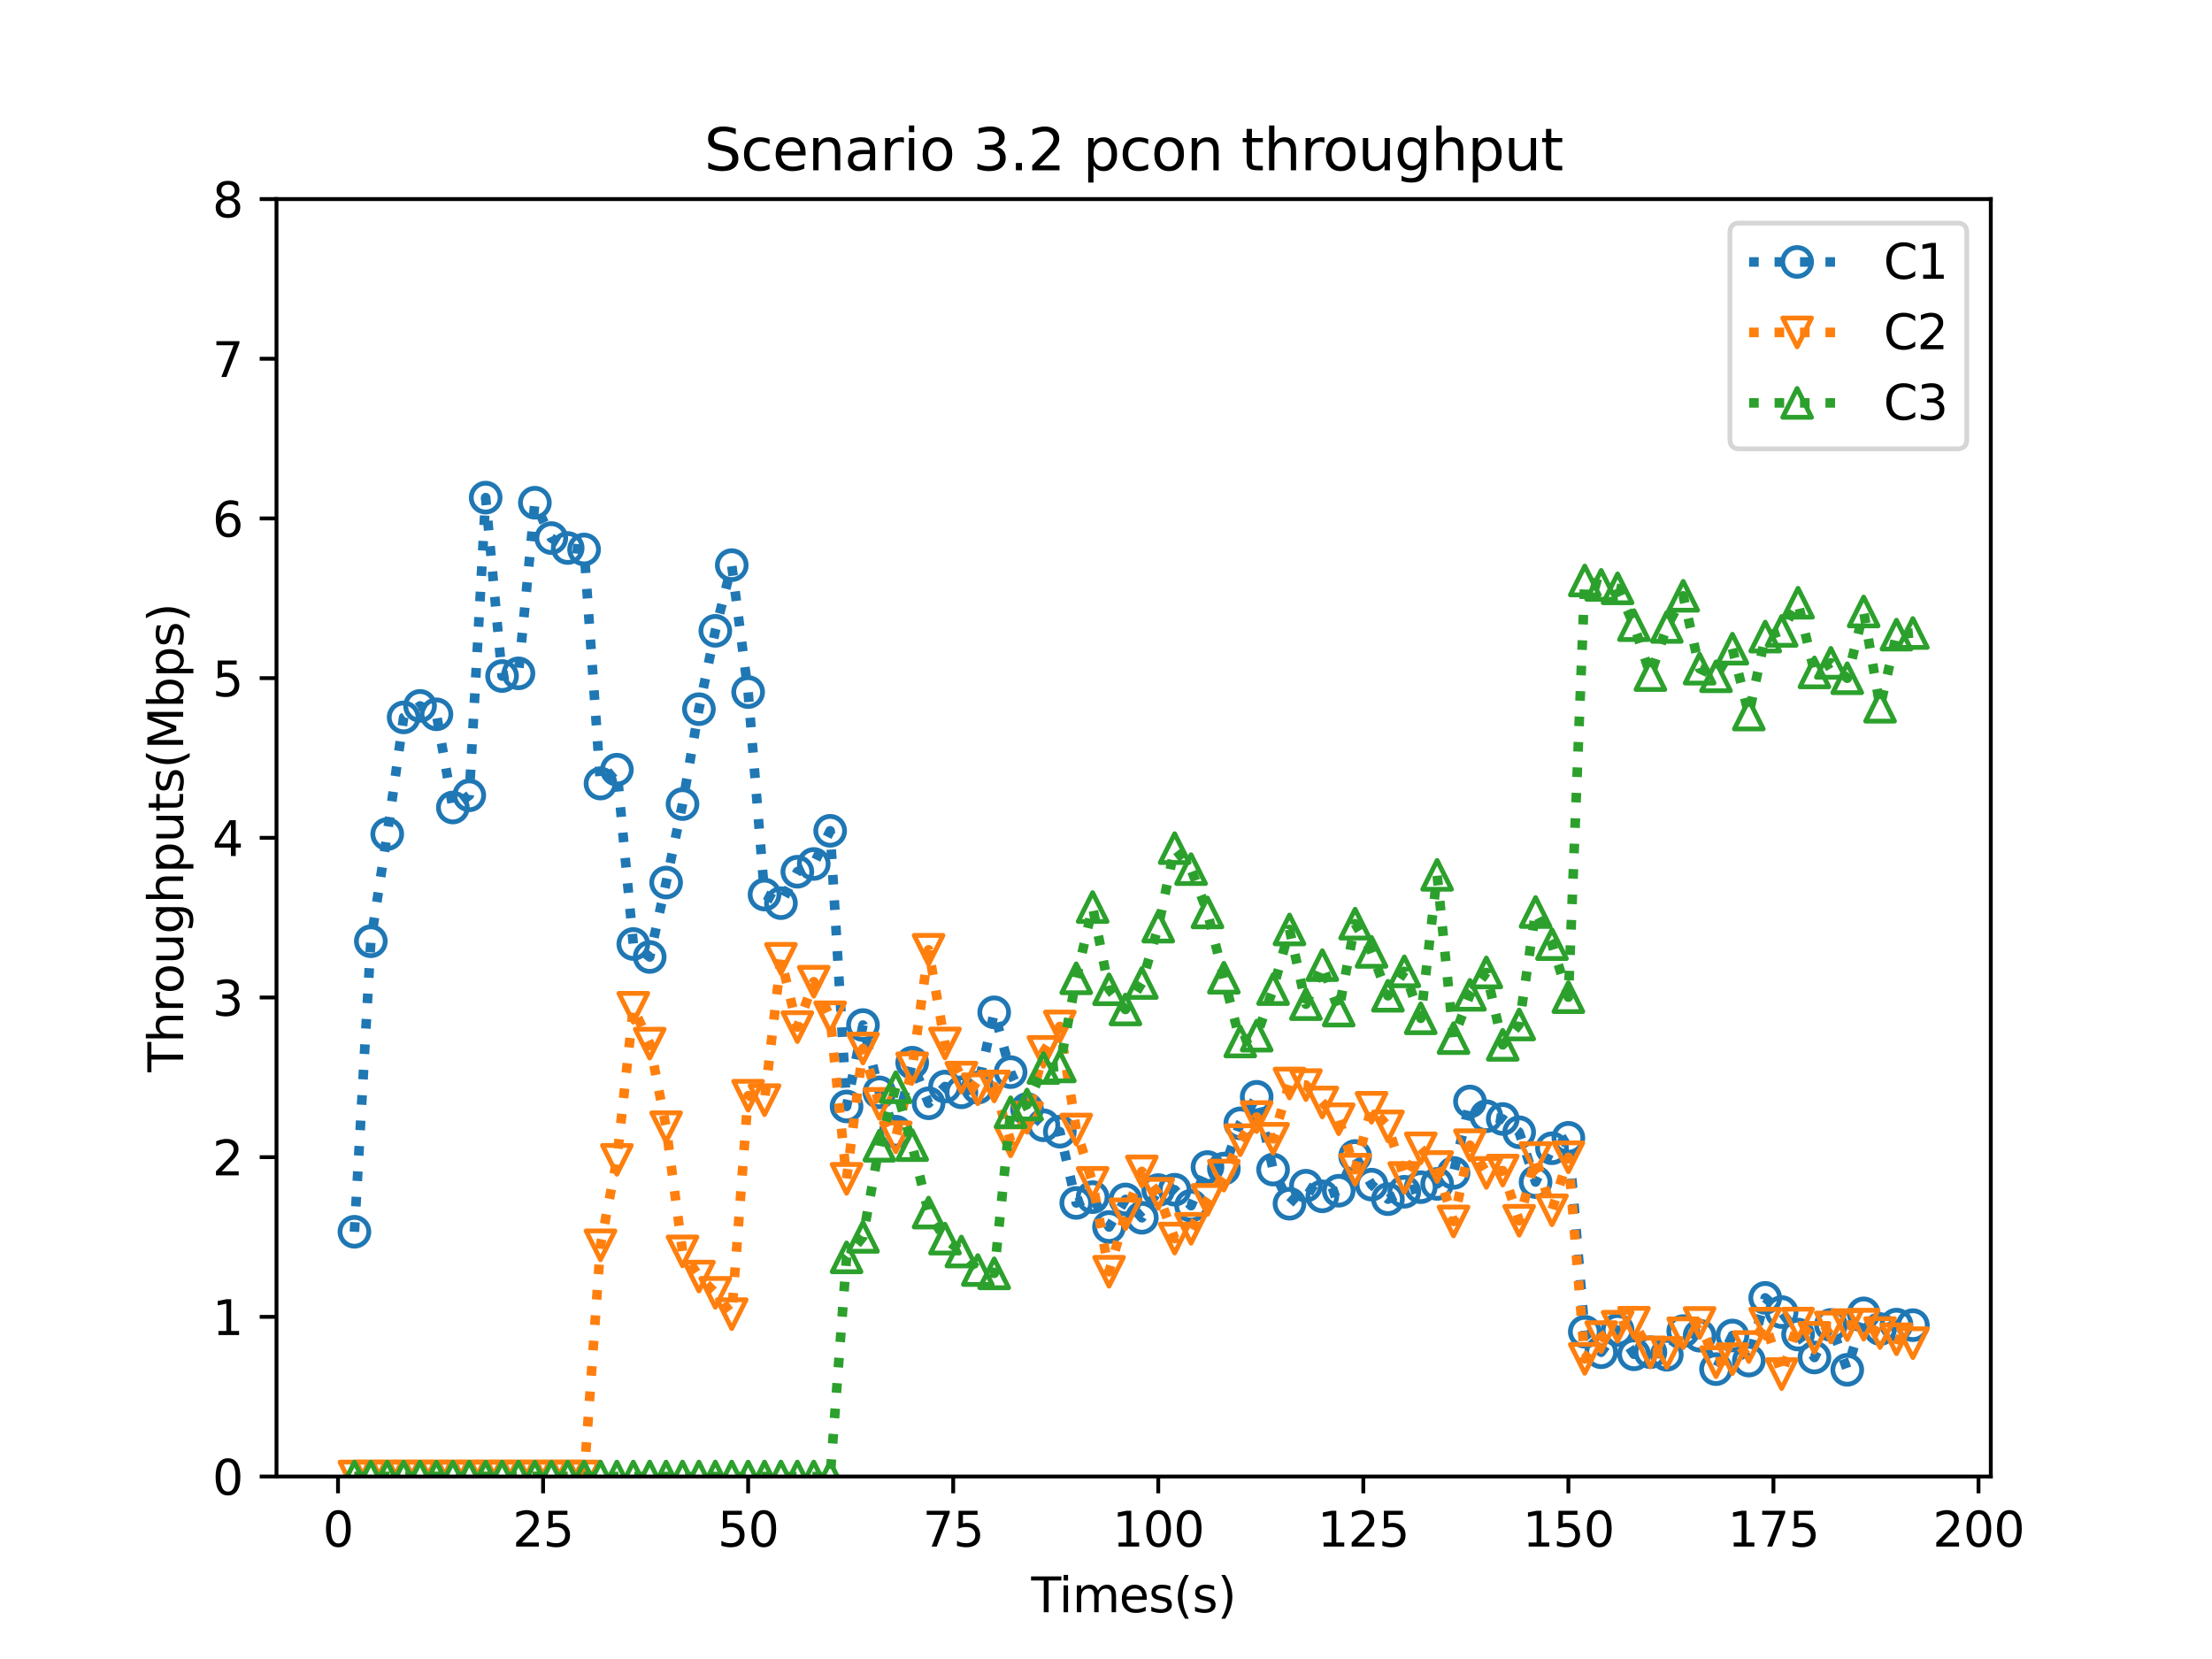 <?xml version="1.0" encoding="utf-8" standalone="no"?>
<!DOCTYPE svg PUBLIC "-//W3C//DTD SVG 1.1//EN"
  "http://www.w3.org/Graphics/SVG/1.1/DTD/svg11.dtd">
<svg height="345.6pt" version="1.1" viewBox="0 0 460.8 345.6" width="460.8pt" xmlns="http://www.w3.org/2000/svg" xmlns:xlink="http://www.w3.org/1999/xlink">
 <defs>
  <style type="text/css">*{stroke-linecap:butt;stroke-linejoin:round;}</style>
 </defs>
 <g id="figure_1">
  <g id="patch_1">
   <path d="M 0 345.6 
L 460.8 345.6 
L 460.8 0 
L 0 0 
z
" style="fill:#ffffff;"/>
  </g>
  <g id="axes_1">
   <g id="patch_2">
    <path d="M 57.6 307.584 
L 414.72 307.584 
L 414.72 41.472 
L 57.6 41.472 
z
" style="fill:#ffffff;"/>
   </g>
   <g id="matplotlib.axis_1">
    <g id="xtick_1">
     <g id="line2d_1">
      <defs>
       <path d="M 0 0 
L 0 3.5 
" id="m0d798a2073" style="stroke:#000000;stroke-width:0.8;"/>
      </defs>
      <g>
       <use style="stroke:#000000;stroke-width:0.8;" x="70.415" xlink:href="#m0d798a2073" y="307.584"/>
      </g>
     </g>
     <g id="text_1">
      <!-- 0 -->
      <g transform="translate(67.234 322.182)scale(0.1 -0.1)">
       <defs>
        <path d="M 2034 4250 
Q 1547 4250 1301 3770 
Q 1056 3291 1056 2328 
Q 1056 1369 1301 889 
Q 1547 409 2034 409 
Q 2525 409 2770 889 
Q 3016 1369 3016 2328 
Q 3016 3291 2770 3770 
Q 2525 4250 2034 4250 
z
M 2034 4750 
Q 2819 4750 3233 4129 
Q 3647 3509 3647 2328 
Q 3647 1150 3233 529 
Q 2819 -91 2034 -91 
Q 1250 -91 836 529 
Q 422 1150 422 2328 
Q 422 3509 836 4129 
Q 1250 4750 2034 4750 
z
" id="DejaVuSans-30" transform="scale(0.016)"/>
       </defs>
       <use xlink:href="#DejaVuSans-30"/>
      </g>
     </g>
    </g>
    <g id="xtick_2">
     <g id="line2d_2">
      <g>
       <use style="stroke:#000000;stroke-width:0.8;" x="113.133" xlink:href="#m0d798a2073" y="307.584"/>
      </g>
     </g>
     <g id="text_2">
      <!-- 25 -->
      <g transform="translate(106.771 322.182)scale(0.1 -0.1)">
       <defs>
        <path d="M 1228 531 
L 3431 531 
L 3431 0 
L 469 0 
L 469 531 
Q 828 903 1448 1529 
Q 2069 2156 2228 2338 
Q 2531 2678 2651 2914 
Q 2772 3150 2772 3378 
Q 2772 3750 2511 3984 
Q 2250 4219 1831 4219 
Q 1534 4219 1204 4116 
Q 875 4013 500 3803 
L 500 4441 
Q 881 4594 1212 4672 
Q 1544 4750 1819 4750 
Q 2544 4750 2975 4387 
Q 3406 4025 3406 3419 
Q 3406 3131 3298 2873 
Q 3191 2616 2906 2266 
Q 2828 2175 2409 1742 
Q 1991 1309 1228 531 
z
" id="DejaVuSans-32" transform="scale(0.016)"/>
        <path d="M 691 4666 
L 3169 4666 
L 3169 4134 
L 1269 4134 
L 1269 2991 
Q 1406 3038 1543 3061 
Q 1681 3084 1819 3084 
Q 2600 3084 3056 2656 
Q 3513 2228 3513 1497 
Q 3513 744 3044 326 
Q 2575 -91 1722 -91 
Q 1428 -91 1123 -41 
Q 819 9 494 109 
L 494 744 
Q 775 591 1075 516 
Q 1375 441 1709 441 
Q 2250 441 2565 725 
Q 2881 1009 2881 1497 
Q 2881 1984 2565 2268 
Q 2250 2553 1709 2553 
Q 1456 2553 1204 2497 
Q 953 2441 691 2322 
L 691 4666 
z
" id="DejaVuSans-35" transform="scale(0.016)"/>
       </defs>
       <use xlink:href="#DejaVuSans-32"/>
       <use x="63.623" xlink:href="#DejaVuSans-35"/>
      </g>
     </g>
    </g>
    <g id="xtick_3">
     <g id="line2d_3">
      <g>
       <use style="stroke:#000000;stroke-width:0.8;" x="155.851" xlink:href="#m0d798a2073" y="307.584"/>
      </g>
     </g>
     <g id="text_3">
      <!-- 50 -->
      <g transform="translate(149.488 322.182)scale(0.1 -0.1)">
       <use xlink:href="#DejaVuSans-35"/>
       <use x="63.623" xlink:href="#DejaVuSans-30"/>
      </g>
     </g>
    </g>
    <g id="xtick_4">
     <g id="line2d_4">
      <g>
       <use style="stroke:#000000;stroke-width:0.8;" x="198.568" xlink:href="#m0d798a2073" y="307.584"/>
      </g>
     </g>
     <g id="text_4">
      <!-- 75 -->
      <g transform="translate(192.206 322.182)scale(0.1 -0.1)">
       <defs>
        <path d="M 525 4666 
L 3525 4666 
L 3525 4397 
L 1831 0 
L 1172 0 
L 2766 4134 
L 525 4134 
L 525 4666 
z
" id="DejaVuSans-37" transform="scale(0.016)"/>
       </defs>
       <use xlink:href="#DejaVuSans-37"/>
       <use x="63.623" xlink:href="#DejaVuSans-35"/>
      </g>
     </g>
    </g>
    <g id="xtick_5">
     <g id="line2d_5">
      <g>
       <use style="stroke:#000000;stroke-width:0.8;" x="241.286" xlink:href="#m0d798a2073" y="307.584"/>
      </g>
     </g>
     <g id="text_5">
      <!-- 100 -->
      <g transform="translate(231.742 322.182)scale(0.1 -0.1)">
       <defs>
        <path d="M 794 531 
L 1825 531 
L 1825 4091 
L 703 3866 
L 703 4441 
L 1819 4666 
L 2450 4666 
L 2450 531 
L 3481 531 
L 3481 0 
L 794 0 
L 794 531 
z
" id="DejaVuSans-31" transform="scale(0.016)"/>
       </defs>
       <use xlink:href="#DejaVuSans-31"/>
       <use x="63.623" xlink:href="#DejaVuSans-30"/>
       <use x="127.246" xlink:href="#DejaVuSans-30"/>
      </g>
     </g>
    </g>
    <g id="xtick_6">
     <g id="line2d_6">
      <g>
       <use style="stroke:#000000;stroke-width:0.8;" x="284.004" xlink:href="#m0d798a2073" y="307.584"/>
      </g>
     </g>
     <g id="text_6">
      <!-- 125 -->
      <g transform="translate(274.46 322.182)scale(0.1 -0.1)">
       <use xlink:href="#DejaVuSans-31"/>
       <use x="63.623" xlink:href="#DejaVuSans-32"/>
       <use x="127.246" xlink:href="#DejaVuSans-35"/>
      </g>
     </g>
    </g>
    <g id="xtick_7">
     <g id="line2d_7">
      <g>
       <use style="stroke:#000000;stroke-width:0.8;" x="326.722" xlink:href="#m0d798a2073" y="307.584"/>
      </g>
     </g>
     <g id="text_7">
      <!-- 150 -->
      <g transform="translate(317.178 322.182)scale(0.1 -0.1)">
       <use xlink:href="#DejaVuSans-31"/>
       <use x="63.623" xlink:href="#DejaVuSans-35"/>
       <use x="127.246" xlink:href="#DejaVuSans-30"/>
      </g>
     </g>
    </g>
    <g id="xtick_8">
     <g id="line2d_8">
      <g>
       <use style="stroke:#000000;stroke-width:0.8;" x="369.439" xlink:href="#m0d798a2073" y="307.584"/>
      </g>
     </g>
     <g id="text_8">
      <!-- 175 -->
      <g transform="translate(359.895 322.182)scale(0.1 -0.1)">
       <use xlink:href="#DejaVuSans-31"/>
       <use x="63.623" xlink:href="#DejaVuSans-37"/>
       <use x="127.246" xlink:href="#DejaVuSans-35"/>
      </g>
     </g>
    </g>
    <g id="xtick_9">
     <g id="line2d_9">
      <g>
       <use style="stroke:#000000;stroke-width:0.8;" x="412.157" xlink:href="#m0d798a2073" y="307.584"/>
      </g>
     </g>
     <g id="text_9">
      <!-- 200 -->
      <g transform="translate(402.613 322.182)scale(0.1 -0.1)">
       <use xlink:href="#DejaVuSans-32"/>
       <use x="63.623" xlink:href="#DejaVuSans-30"/>
       <use x="127.246" xlink:href="#DejaVuSans-30"/>
      </g>
     </g>
    </g>
    <g id="text_10">
     <!-- Times(s) -->
     <g transform="translate(214.815 335.861)scale(0.1 -0.1)">
      <defs>
       <path d="M -19 4666 
L 3928 4666 
L 3928 4134 
L 2272 4134 
L 2272 0 
L 1638 0 
L 1638 4134 
L -19 4134 
L -19 4666 
z
" id="DejaVuSans-54" transform="scale(0.016)"/>
       <path d="M 603 3500 
L 1178 3500 
L 1178 0 
L 603 0 
L 603 3500 
z
M 603 4863 
L 1178 4863 
L 1178 4134 
L 603 4134 
L 603 4863 
z
" id="DejaVuSans-69" transform="scale(0.016)"/>
       <path d="M 3328 2828 
Q 3544 3216 3844 3400 
Q 4144 3584 4550 3584 
Q 5097 3584 5394 3201 
Q 5691 2819 5691 2113 
L 5691 0 
L 5113 0 
L 5113 2094 
Q 5113 2597 4934 2840 
Q 4756 3084 4391 3084 
Q 3944 3084 3684 2787 
Q 3425 2491 3425 1978 
L 3425 0 
L 2847 0 
L 2847 2094 
Q 2847 2600 2669 2842 
Q 2491 3084 2119 3084 
Q 1678 3084 1418 2786 
Q 1159 2488 1159 1978 
L 1159 0 
L 581 0 
L 581 3500 
L 1159 3500 
L 1159 2956 
Q 1356 3278 1631 3431 
Q 1906 3584 2284 3584 
Q 2666 3584 2933 3390 
Q 3200 3197 3328 2828 
z
" id="DejaVuSans-6d" transform="scale(0.016)"/>
       <path d="M 3597 1894 
L 3597 1613 
L 953 1613 
Q 991 1019 1311 708 
Q 1631 397 2203 397 
Q 2534 397 2845 478 
Q 3156 559 3463 722 
L 3463 178 
Q 3153 47 2828 -22 
Q 2503 -91 2169 -91 
Q 1331 -91 842 396 
Q 353 884 353 1716 
Q 353 2575 817 3079 
Q 1281 3584 2069 3584 
Q 2775 3584 3186 3129 
Q 3597 2675 3597 1894 
z
M 3022 2063 
Q 3016 2534 2758 2815 
Q 2500 3097 2075 3097 
Q 1594 3097 1305 2825 
Q 1016 2553 972 2059 
L 3022 2063 
z
" id="DejaVuSans-65" transform="scale(0.016)"/>
       <path d="M 2834 3397 
L 2834 2853 
Q 2591 2978 2328 3040 
Q 2066 3103 1784 3103 
Q 1356 3103 1142 2972 
Q 928 2841 928 2578 
Q 928 2378 1081 2264 
Q 1234 2150 1697 2047 
L 1894 2003 
Q 2506 1872 2764 1633 
Q 3022 1394 3022 966 
Q 3022 478 2636 193 
Q 2250 -91 1575 -91 
Q 1294 -91 989 -36 
Q 684 19 347 128 
L 347 722 
Q 666 556 975 473 
Q 1284 391 1588 391 
Q 1994 391 2212 530 
Q 2431 669 2431 922 
Q 2431 1156 2273 1281 
Q 2116 1406 1581 1522 
L 1381 1569 
Q 847 1681 609 1914 
Q 372 2147 372 2553 
Q 372 3047 722 3315 
Q 1072 3584 1716 3584 
Q 2034 3584 2315 3537 
Q 2597 3491 2834 3397 
z
" id="DejaVuSans-73" transform="scale(0.016)"/>
       <path d="M 1984 4856 
Q 1566 4138 1362 3434 
Q 1159 2731 1159 2009 
Q 1159 1288 1364 580 
Q 1569 -128 1984 -844 
L 1484 -844 
Q 1016 -109 783 600 
Q 550 1309 550 2009 
Q 550 2706 781 3412 
Q 1013 4119 1484 4856 
L 1984 4856 
z
" id="DejaVuSans-28" transform="scale(0.016)"/>
       <path d="M 513 4856 
L 1013 4856 
Q 1481 4119 1714 3412 
Q 1947 2706 1947 2009 
Q 1947 1309 1714 600 
Q 1481 -109 1013 -844 
L 513 -844 
Q 928 -128 1133 580 
Q 1338 1288 1338 2009 
Q 1338 2731 1133 3434 
Q 928 4138 513 4856 
z
" id="DejaVuSans-29" transform="scale(0.016)"/>
      </defs>
      <use xlink:href="#DejaVuSans-54"/>
      <use x="57.959" xlink:href="#DejaVuSans-69"/>
      <use x="85.742" xlink:href="#DejaVuSans-6d"/>
      <use x="183.154" xlink:href="#DejaVuSans-65"/>
      <use x="244.678" xlink:href="#DejaVuSans-73"/>
      <use x="296.777" xlink:href="#DejaVuSans-28"/>
      <use x="335.791" xlink:href="#DejaVuSans-73"/>
      <use x="387.891" xlink:href="#DejaVuSans-29"/>
     </g>
    </g>
   </g>
   <g id="matplotlib.axis_2">
    <g id="ytick_1">
     <g id="line2d_10">
      <defs>
       <path d="M 0 0 
L -3.5 0 
" id="mbc14b1f66d" style="stroke:#000000;stroke-width:0.8;"/>
      </defs>
      <g>
       <use style="stroke:#000000;stroke-width:0.8;" x="57.6" xlink:href="#mbc14b1f66d" y="307.584"/>
      </g>
     </g>
     <g id="text_11">
      <!-- 0 -->
      <g transform="translate(44.237 311.383)scale(0.1 -0.1)">
       <use xlink:href="#DejaVuSans-30"/>
      </g>
     </g>
    </g>
    <g id="ytick_2">
     <g id="line2d_11">
      <g>
       <use style="stroke:#000000;stroke-width:0.8;" x="57.6" xlink:href="#mbc14b1f66d" y="274.32"/>
      </g>
     </g>
     <g id="text_12">
      <!-- 1 -->
      <g transform="translate(44.237 278.119)scale(0.1 -0.1)">
       <use xlink:href="#DejaVuSans-31"/>
      </g>
     </g>
    </g>
    <g id="ytick_3">
     <g id="line2d_12">
      <g>
       <use style="stroke:#000000;stroke-width:0.8;" x="57.6" xlink:href="#mbc14b1f66d" y="241.056"/>
      </g>
     </g>
     <g id="text_13">
      <!-- 2 -->
      <g transform="translate(44.237 244.855)scale(0.1 -0.1)">
       <use xlink:href="#DejaVuSans-32"/>
      </g>
     </g>
    </g>
    <g id="ytick_4">
     <g id="line2d_13">
      <g>
       <use style="stroke:#000000;stroke-width:0.8;" x="57.6" xlink:href="#mbc14b1f66d" y="207.792"/>
      </g>
     </g>
     <g id="text_14">
      <!-- 3 -->
      <g transform="translate(44.237 211.591)scale(0.1 -0.1)">
       <defs>
        <path d="M 2597 2516 
Q 3050 2419 3304 2112 
Q 3559 1806 3559 1356 
Q 3559 666 3084 287 
Q 2609 -91 1734 -91 
Q 1441 -91 1130 -33 
Q 819 25 488 141 
L 488 750 
Q 750 597 1062 519 
Q 1375 441 1716 441 
Q 2309 441 2620 675 
Q 2931 909 2931 1356 
Q 2931 1769 2642 2001 
Q 2353 2234 1838 2234 
L 1294 2234 
L 1294 2753 
L 1863 2753 
Q 2328 2753 2575 2939 
Q 2822 3125 2822 3475 
Q 2822 3834 2567 4026 
Q 2313 4219 1838 4219 
Q 1578 4219 1281 4162 
Q 984 4106 628 3988 
L 628 4550 
Q 988 4650 1302 4700 
Q 1616 4750 1894 4750 
Q 2613 4750 3031 4423 
Q 3450 4097 3450 3541 
Q 3450 3153 3228 2886 
Q 3006 2619 2597 2516 
z
" id="DejaVuSans-33" transform="scale(0.016)"/>
       </defs>
       <use xlink:href="#DejaVuSans-33"/>
      </g>
     </g>
    </g>
    <g id="ytick_5">
     <g id="line2d_14">
      <g>
       <use style="stroke:#000000;stroke-width:0.8;" x="57.6" xlink:href="#mbc14b1f66d" y="174.528"/>
      </g>
     </g>
     <g id="text_15">
      <!-- 4 -->
      <g transform="translate(44.237 178.327)scale(0.1 -0.1)">
       <defs>
        <path d="M 2419 4116 
L 825 1625 
L 2419 1625 
L 2419 4116 
z
M 2253 4666 
L 3047 4666 
L 3047 1625 
L 3713 1625 
L 3713 1100 
L 3047 1100 
L 3047 0 
L 2419 0 
L 2419 1100 
L 313 1100 
L 313 1709 
L 2253 4666 
z
" id="DejaVuSans-34" transform="scale(0.016)"/>
       </defs>
       <use xlink:href="#DejaVuSans-34"/>
      </g>
     </g>
    </g>
    <g id="ytick_6">
     <g id="line2d_15">
      <g>
       <use style="stroke:#000000;stroke-width:0.8;" x="57.6" xlink:href="#mbc14b1f66d" y="141.264"/>
      </g>
     </g>
     <g id="text_16">
      <!-- 5 -->
      <g transform="translate(44.237 145.063)scale(0.1 -0.1)">
       <use xlink:href="#DejaVuSans-35"/>
      </g>
     </g>
    </g>
    <g id="ytick_7">
     <g id="line2d_16">
      <g>
       <use style="stroke:#000000;stroke-width:0.8;" x="57.6" xlink:href="#mbc14b1f66d" y="108"/>
      </g>
     </g>
     <g id="text_17">
      <!-- 6 -->
      <g transform="translate(44.237 111.799)scale(0.1 -0.1)">
       <defs>
        <path d="M 2113 2584 
Q 1688 2584 1439 2293 
Q 1191 2003 1191 1497 
Q 1191 994 1439 701 
Q 1688 409 2113 409 
Q 2538 409 2786 701 
Q 3034 994 3034 1497 
Q 3034 2003 2786 2293 
Q 2538 2584 2113 2584 
z
M 3366 4563 
L 3366 3988 
Q 3128 4100 2886 4159 
Q 2644 4219 2406 4219 
Q 1781 4219 1451 3797 
Q 1122 3375 1075 2522 
Q 1259 2794 1537 2939 
Q 1816 3084 2150 3084 
Q 2853 3084 3261 2657 
Q 3669 2231 3669 1497 
Q 3669 778 3244 343 
Q 2819 -91 2113 -91 
Q 1303 -91 875 529 
Q 447 1150 447 2328 
Q 447 3434 972 4092 
Q 1497 4750 2381 4750 
Q 2619 4750 2861 4703 
Q 3103 4656 3366 4563 
z
" id="DejaVuSans-36" transform="scale(0.016)"/>
       </defs>
       <use xlink:href="#DejaVuSans-36"/>
      </g>
     </g>
    </g>
    <g id="ytick_8">
     <g id="line2d_17">
      <g>
       <use style="stroke:#000000;stroke-width:0.8;" x="57.6" xlink:href="#mbc14b1f66d" y="74.736"/>
      </g>
     </g>
     <g id="text_18">
      <!-- 7 -->
      <g transform="translate(44.237 78.535)scale(0.1 -0.1)">
       <use xlink:href="#DejaVuSans-37"/>
      </g>
     </g>
    </g>
    <g id="ytick_9">
     <g id="line2d_18">
      <g>
       <use style="stroke:#000000;stroke-width:0.8;" x="57.6" xlink:href="#mbc14b1f66d" y="41.472"/>
      </g>
     </g>
     <g id="text_19">
      <!-- 8 -->
      <g transform="translate(44.237 45.271)scale(0.1 -0.1)">
       <defs>
        <path d="M 2034 2216 
Q 1584 2216 1326 1975 
Q 1069 1734 1069 1313 
Q 1069 891 1326 650 
Q 1584 409 2034 409 
Q 2484 409 2743 651 
Q 3003 894 3003 1313 
Q 3003 1734 2745 1975 
Q 2488 2216 2034 2216 
z
M 1403 2484 
Q 997 2584 770 2862 
Q 544 3141 544 3541 
Q 544 4100 942 4425 
Q 1341 4750 2034 4750 
Q 2731 4750 3128 4425 
Q 3525 4100 3525 3541 
Q 3525 3141 3298 2862 
Q 3072 2584 2669 2484 
Q 3125 2378 3379 2068 
Q 3634 1759 3634 1313 
Q 3634 634 3220 271 
Q 2806 -91 2034 -91 
Q 1263 -91 848 271 
Q 434 634 434 1313 
Q 434 1759 690 2068 
Q 947 2378 1403 2484 
z
M 1172 3481 
Q 1172 3119 1398 2916 
Q 1625 2713 2034 2713 
Q 2441 2713 2670 2916 
Q 2900 3119 2900 3481 
Q 2900 3844 2670 4047 
Q 2441 4250 2034 4250 
Q 1625 4250 1398 4047 
Q 1172 3844 1172 3481 
z
" id="DejaVuSans-38" transform="scale(0.016)"/>
       </defs>
       <use xlink:href="#DejaVuSans-38"/>
      </g>
     </g>
    </g>
    <g id="text_20">
     <!-- Throughputs(Mbps) -->
     <g transform="translate(38.158 223.341)rotate(-90)scale(0.1 -0.1)">
      <defs>
       <path d="M 3513 2113 
L 3513 0 
L 2938 0 
L 2938 2094 
Q 2938 2591 2744 2837 
Q 2550 3084 2163 3084 
Q 1697 3084 1428 2787 
Q 1159 2491 1159 1978 
L 1159 0 
L 581 0 
L 581 4863 
L 1159 4863 
L 1159 2956 
Q 1366 3272 1645 3428 
Q 1925 3584 2291 3584 
Q 2894 3584 3203 3211 
Q 3513 2838 3513 2113 
z
" id="DejaVuSans-68" transform="scale(0.016)"/>
       <path d="M 2631 2963 
Q 2534 3019 2420 3045 
Q 2306 3072 2169 3072 
Q 1681 3072 1420 2755 
Q 1159 2438 1159 1844 
L 1159 0 
L 581 0 
L 581 3500 
L 1159 3500 
L 1159 2956 
Q 1341 3275 1631 3429 
Q 1922 3584 2338 3584 
Q 2397 3584 2469 3576 
Q 2541 3569 2628 3553 
L 2631 2963 
z
" id="DejaVuSans-72" transform="scale(0.016)"/>
       <path d="M 1959 3097 
Q 1497 3097 1228 2736 
Q 959 2375 959 1747 
Q 959 1119 1226 758 
Q 1494 397 1959 397 
Q 2419 397 2687 759 
Q 2956 1122 2956 1747 
Q 2956 2369 2687 2733 
Q 2419 3097 1959 3097 
z
M 1959 3584 
Q 2709 3584 3137 3096 
Q 3566 2609 3566 1747 
Q 3566 888 3137 398 
Q 2709 -91 1959 -91 
Q 1206 -91 779 398 
Q 353 888 353 1747 
Q 353 2609 779 3096 
Q 1206 3584 1959 3584 
z
" id="DejaVuSans-6f" transform="scale(0.016)"/>
       <path d="M 544 1381 
L 544 3500 
L 1119 3500 
L 1119 1403 
Q 1119 906 1312 657 
Q 1506 409 1894 409 
Q 2359 409 2629 706 
Q 2900 1003 2900 1516 
L 2900 3500 
L 3475 3500 
L 3475 0 
L 2900 0 
L 2900 538 
Q 2691 219 2414 64 
Q 2138 -91 1772 -91 
Q 1169 -91 856 284 
Q 544 659 544 1381 
z
M 1991 3584 
L 1991 3584 
z
" id="DejaVuSans-75" transform="scale(0.016)"/>
       <path d="M 2906 1791 
Q 2906 2416 2648 2759 
Q 2391 3103 1925 3103 
Q 1463 3103 1205 2759 
Q 947 2416 947 1791 
Q 947 1169 1205 825 
Q 1463 481 1925 481 
Q 2391 481 2648 825 
Q 2906 1169 2906 1791 
z
M 3481 434 
Q 3481 -459 3084 -895 
Q 2688 -1331 1869 -1331 
Q 1566 -1331 1297 -1286 
Q 1028 -1241 775 -1147 
L 775 -588 
Q 1028 -725 1275 -790 
Q 1522 -856 1778 -856 
Q 2344 -856 2625 -561 
Q 2906 -266 2906 331 
L 2906 616 
Q 2728 306 2450 153 
Q 2172 0 1784 0 
Q 1141 0 747 490 
Q 353 981 353 1791 
Q 353 2603 747 3093 
Q 1141 3584 1784 3584 
Q 2172 3584 2450 3431 
Q 2728 3278 2906 2969 
L 2906 3500 
L 3481 3500 
L 3481 434 
z
" id="DejaVuSans-67" transform="scale(0.016)"/>
       <path d="M 1159 525 
L 1159 -1331 
L 581 -1331 
L 581 3500 
L 1159 3500 
L 1159 2969 
Q 1341 3281 1617 3432 
Q 1894 3584 2278 3584 
Q 2916 3584 3314 3078 
Q 3713 2572 3713 1747 
Q 3713 922 3314 415 
Q 2916 -91 2278 -91 
Q 1894 -91 1617 61 
Q 1341 213 1159 525 
z
M 3116 1747 
Q 3116 2381 2855 2742 
Q 2594 3103 2138 3103 
Q 1681 3103 1420 2742 
Q 1159 2381 1159 1747 
Q 1159 1113 1420 752 
Q 1681 391 2138 391 
Q 2594 391 2855 752 
Q 3116 1113 3116 1747 
z
" id="DejaVuSans-70" transform="scale(0.016)"/>
       <path d="M 1172 4494 
L 1172 3500 
L 2356 3500 
L 2356 3053 
L 1172 3053 
L 1172 1153 
Q 1172 725 1289 603 
Q 1406 481 1766 481 
L 2356 481 
L 2356 0 
L 1766 0 
Q 1100 0 847 248 
Q 594 497 594 1153 
L 594 3053 
L 172 3053 
L 172 3500 
L 594 3500 
L 594 4494 
L 1172 4494 
z
" id="DejaVuSans-74" transform="scale(0.016)"/>
       <path d="M 628 4666 
L 1569 4666 
L 2759 1491 
L 3956 4666 
L 4897 4666 
L 4897 0 
L 4281 0 
L 4281 4097 
L 3078 897 
L 2444 897 
L 1241 4097 
L 1241 0 
L 628 0 
L 628 4666 
z
" id="DejaVuSans-4d" transform="scale(0.016)"/>
       <path d="M 3116 1747 
Q 3116 2381 2855 2742 
Q 2594 3103 2138 3103 
Q 1681 3103 1420 2742 
Q 1159 2381 1159 1747 
Q 1159 1113 1420 752 
Q 1681 391 2138 391 
Q 2594 391 2855 752 
Q 3116 1113 3116 1747 
z
M 1159 2969 
Q 1341 3281 1617 3432 
Q 1894 3584 2278 3584 
Q 2916 3584 3314 3078 
Q 3713 2572 3713 1747 
Q 3713 922 3314 415 
Q 2916 -91 2278 -91 
Q 1894 -91 1617 61 
Q 1341 213 1159 525 
L 1159 0 
L 581 0 
L 581 4863 
L 1159 4863 
L 1159 2969 
z
" id="DejaVuSans-62" transform="scale(0.016)"/>
      </defs>
      <use xlink:href="#DejaVuSans-54"/>
      <use x="61.084" xlink:href="#DejaVuSans-68"/>
      <use x="124.463" xlink:href="#DejaVuSans-72"/>
      <use x="163.326" xlink:href="#DejaVuSans-6f"/>
      <use x="224.508" xlink:href="#DejaVuSans-75"/>
      <use x="287.887" xlink:href="#DejaVuSans-67"/>
      <use x="351.363" xlink:href="#DejaVuSans-68"/>
      <use x="414.742" xlink:href="#DejaVuSans-70"/>
      <use x="478.219" xlink:href="#DejaVuSans-75"/>
      <use x="541.598" xlink:href="#DejaVuSans-74"/>
      <use x="580.807" xlink:href="#DejaVuSans-73"/>
      <use x="632.906" xlink:href="#DejaVuSans-28"/>
      <use x="671.92" xlink:href="#DejaVuSans-4d"/>
      <use x="758.199" xlink:href="#DejaVuSans-62"/>
      <use x="821.676" xlink:href="#DejaVuSans-70"/>
      <use x="885.152" xlink:href="#DejaVuSans-73"/>
      <use x="937.252" xlink:href="#DejaVuSans-29"/>
     </g>
    </g>
   </g>
   <g id="line2d_19">
    <path clip-path="url(#p79330f572a)" d="M 73.833 256.603 
L 77.25 196.08 
L 80.668 173.755 
L 84.085 149.447 
L 87.502 147.052 
L 90.92 148.806 
L 94.337 168.216 
L 97.755 165.68 
L 101.172 103.664 
L 104.589 140.834 
L 108.007 140.27 
L 111.424 104.729 
L 114.842 112.09 
L 118.259 114.157 
L 121.677 114.468 
L 125.094 163.227 
L 128.511 160.339 
L 131.929 196.654 
L 135.346 199.355 
L 138.764 183.85 
L 142.181 167.507 
L 145.598 147.733 
L 149.016 131.416 
L 152.433 117.73 
L 155.851 144.17 
L 159.268 186.354 
L 162.686 188.14 
L 166.103 181.595 
L 169.52 179.982 
L 172.938 173.073 
L 176.355 230.488 
L 179.773 213.537 
L 183.19 227.555 
L 186.607 235.746 
L 190.025 221.377 
L 193.442 229.837 
L 196.86 226.352 
L 200.277 227.55 
L 203.695 226.573 
L 207.112 210.888 
L 210.529 223.345 
L 213.947 231.026 
L 217.364 234.417 
L 220.782 235.749 
L 224.199 250.594 
L 227.616 249.388 
L 231.034 255.608 
L 234.451 249.864 
L 237.869 253.683 
L 241.286 247.914 
L 244.704 247.84 
L 248.121 251.164 
L 251.538 243.117 
L 254.956 243.438 
L 258.373 234.016 
L 261.791 228.487 
L 265.208 243.643 
L 268.625 250.759 
L 272.043 247.007 
L 275.46 249.22 
L 278.878 248.052 
L 282.295 240.818 
L 285.713 246.784 
L 289.13 249.807 
L 292.547 248.27 
L 295.965 247.307 
L 299.382 246.628 
L 302.8 244.339 
L 306.217 229.461 
L 309.634 232.529 
L 313.052 233.107 
L 316.469 235.87 
L 319.887 246.236 
L 323.304 239.201 
L 326.722 237.029 
L 330.139 277.42 
L 333.556 281.697 
L 336.974 277.056 
L 340.391 282.125 
L 343.809 281.687 
L 347.226 282.219 
L 350.643 277.293 
L 354.061 278.246 
L 357.478 285.212 
L 360.896 278.211 
L 364.313 283.435 
L 367.731 270.371 
L 371.148 273.322 
L 374.565 278.011 
L 377.983 282.786 
L 381.4 276.007 
L 384.818 285.353 
L 388.235 273.6 
L 391.652 276.862 
L 395.07 275.943 
L 398.487 276.054 
" style="fill:none;stroke:#1f77b4;stroke-dasharray:2,3.3;stroke-dashoffset:0;stroke-width:2;"/>
    <defs>
     <path d="M 0 3 
C 0.796 3 1.559 2.684 2.121 2.121 
C 2.684 1.559 3 0.796 3 0 
C 3 -0.796 2.684 -1.559 2.121 -2.121 
C 1.559 -2.684 0.796 -3 0 -3 
C -0.796 -3 -1.559 -2.684 -2.121 -2.121 
C -2.684 -1.559 -3 -0.796 -3 0 
C -3 0.796 -2.684 1.559 -2.121 2.121 
C -1.559 2.684 -0.796 3 0 3 
z
" id="m2aec77f4ed" style="stroke:#1f77b4;"/>
    </defs>
    <g clip-path="url(#p79330f572a)">
     <use style="fill-opacity:0;stroke:#1f77b4;" x="73.833" xlink:href="#m2aec77f4ed" y="256.603"/>
     <use style="fill-opacity:0;stroke:#1f77b4;" x="77.25" xlink:href="#m2aec77f4ed" y="196.08"/>
     <use style="fill-opacity:0;stroke:#1f77b4;" x="80.668" xlink:href="#m2aec77f4ed" y="173.755"/>
     <use style="fill-opacity:0;stroke:#1f77b4;" x="84.085" xlink:href="#m2aec77f4ed" y="149.447"/>
     <use style="fill-opacity:0;stroke:#1f77b4;" x="87.502" xlink:href="#m2aec77f4ed" y="147.052"/>
     <use style="fill-opacity:0;stroke:#1f77b4;" x="90.92" xlink:href="#m2aec77f4ed" y="148.806"/>
     <use style="fill-opacity:0;stroke:#1f77b4;" x="94.337" xlink:href="#m2aec77f4ed" y="168.216"/>
     <use style="fill-opacity:0;stroke:#1f77b4;" x="97.755" xlink:href="#m2aec77f4ed" y="165.68"/>
     <use style="fill-opacity:0;stroke:#1f77b4;" x="101.172" xlink:href="#m2aec77f4ed" y="103.664"/>
     <use style="fill-opacity:0;stroke:#1f77b4;" x="104.589" xlink:href="#m2aec77f4ed" y="140.834"/>
     <use style="fill-opacity:0;stroke:#1f77b4;" x="108.007" xlink:href="#m2aec77f4ed" y="140.27"/>
     <use style="fill-opacity:0;stroke:#1f77b4;" x="111.424" xlink:href="#m2aec77f4ed" y="104.729"/>
     <use style="fill-opacity:0;stroke:#1f77b4;" x="114.842" xlink:href="#m2aec77f4ed" y="112.09"/>
     <use style="fill-opacity:0;stroke:#1f77b4;" x="118.259" xlink:href="#m2aec77f4ed" y="114.157"/>
     <use style="fill-opacity:0;stroke:#1f77b4;" x="121.677" xlink:href="#m2aec77f4ed" y="114.468"/>
     <use style="fill-opacity:0;stroke:#1f77b4;" x="125.094" xlink:href="#m2aec77f4ed" y="163.227"/>
     <use style="fill-opacity:0;stroke:#1f77b4;" x="128.511" xlink:href="#m2aec77f4ed" y="160.339"/>
     <use style="fill-opacity:0;stroke:#1f77b4;" x="131.929" xlink:href="#m2aec77f4ed" y="196.654"/>
     <use style="fill-opacity:0;stroke:#1f77b4;" x="135.346" xlink:href="#m2aec77f4ed" y="199.355"/>
     <use style="fill-opacity:0;stroke:#1f77b4;" x="138.764" xlink:href="#m2aec77f4ed" y="183.85"/>
     <use style="fill-opacity:0;stroke:#1f77b4;" x="142.181" xlink:href="#m2aec77f4ed" y="167.507"/>
     <use style="fill-opacity:0;stroke:#1f77b4;" x="145.598" xlink:href="#m2aec77f4ed" y="147.733"/>
     <use style="fill-opacity:0;stroke:#1f77b4;" x="149.016" xlink:href="#m2aec77f4ed" y="131.416"/>
     <use style="fill-opacity:0;stroke:#1f77b4;" x="152.433" xlink:href="#m2aec77f4ed" y="117.73"/>
     <use style="fill-opacity:0;stroke:#1f77b4;" x="155.851" xlink:href="#m2aec77f4ed" y="144.17"/>
     <use style="fill-opacity:0;stroke:#1f77b4;" x="159.268" xlink:href="#m2aec77f4ed" y="186.354"/>
     <use style="fill-opacity:0;stroke:#1f77b4;" x="162.686" xlink:href="#m2aec77f4ed" y="188.14"/>
     <use style="fill-opacity:0;stroke:#1f77b4;" x="166.103" xlink:href="#m2aec77f4ed" y="181.595"/>
     <use style="fill-opacity:0;stroke:#1f77b4;" x="169.52" xlink:href="#m2aec77f4ed" y="179.982"/>
     <use style="fill-opacity:0;stroke:#1f77b4;" x="172.938" xlink:href="#m2aec77f4ed" y="173.073"/>
     <use style="fill-opacity:0;stroke:#1f77b4;" x="176.355" xlink:href="#m2aec77f4ed" y="230.488"/>
     <use style="fill-opacity:0;stroke:#1f77b4;" x="179.773" xlink:href="#m2aec77f4ed" y="213.537"/>
     <use style="fill-opacity:0;stroke:#1f77b4;" x="183.19" xlink:href="#m2aec77f4ed" y="227.555"/>
     <use style="fill-opacity:0;stroke:#1f77b4;" x="186.607" xlink:href="#m2aec77f4ed" y="235.746"/>
     <use style="fill-opacity:0;stroke:#1f77b4;" x="190.025" xlink:href="#m2aec77f4ed" y="221.377"/>
     <use style="fill-opacity:0;stroke:#1f77b4;" x="193.442" xlink:href="#m2aec77f4ed" y="229.837"/>
     <use style="fill-opacity:0;stroke:#1f77b4;" x="196.86" xlink:href="#m2aec77f4ed" y="226.352"/>
     <use style="fill-opacity:0;stroke:#1f77b4;" x="200.277" xlink:href="#m2aec77f4ed" y="227.55"/>
     <use style="fill-opacity:0;stroke:#1f77b4;" x="203.695" xlink:href="#m2aec77f4ed" y="226.573"/>
     <use style="fill-opacity:0;stroke:#1f77b4;" x="207.112" xlink:href="#m2aec77f4ed" y="210.888"/>
     <use style="fill-opacity:0;stroke:#1f77b4;" x="210.529" xlink:href="#m2aec77f4ed" y="223.345"/>
     <use style="fill-opacity:0;stroke:#1f77b4;" x="213.947" xlink:href="#m2aec77f4ed" y="231.026"/>
     <use style="fill-opacity:0;stroke:#1f77b4;" x="217.364" xlink:href="#m2aec77f4ed" y="234.417"/>
     <use style="fill-opacity:0;stroke:#1f77b4;" x="220.782" xlink:href="#m2aec77f4ed" y="235.749"/>
     <use style="fill-opacity:0;stroke:#1f77b4;" x="224.199" xlink:href="#m2aec77f4ed" y="250.594"/>
     <use style="fill-opacity:0;stroke:#1f77b4;" x="227.616" xlink:href="#m2aec77f4ed" y="249.388"/>
     <use style="fill-opacity:0;stroke:#1f77b4;" x="231.034" xlink:href="#m2aec77f4ed" y="255.608"/>
     <use style="fill-opacity:0;stroke:#1f77b4;" x="234.451" xlink:href="#m2aec77f4ed" y="249.864"/>
     <use style="fill-opacity:0;stroke:#1f77b4;" x="237.869" xlink:href="#m2aec77f4ed" y="253.683"/>
     <use style="fill-opacity:0;stroke:#1f77b4;" x="241.286" xlink:href="#m2aec77f4ed" y="247.914"/>
     <use style="fill-opacity:0;stroke:#1f77b4;" x="244.704" xlink:href="#m2aec77f4ed" y="247.84"/>
     <use style="fill-opacity:0;stroke:#1f77b4;" x="248.121" xlink:href="#m2aec77f4ed" y="251.164"/>
     <use style="fill-opacity:0;stroke:#1f77b4;" x="251.538" xlink:href="#m2aec77f4ed" y="243.117"/>
     <use style="fill-opacity:0;stroke:#1f77b4;" x="254.956" xlink:href="#m2aec77f4ed" y="243.438"/>
     <use style="fill-opacity:0;stroke:#1f77b4;" x="258.373" xlink:href="#m2aec77f4ed" y="234.016"/>
     <use style="fill-opacity:0;stroke:#1f77b4;" x="261.791" xlink:href="#m2aec77f4ed" y="228.487"/>
     <use style="fill-opacity:0;stroke:#1f77b4;" x="265.208" xlink:href="#m2aec77f4ed" y="243.643"/>
     <use style="fill-opacity:0;stroke:#1f77b4;" x="268.625" xlink:href="#m2aec77f4ed" y="250.759"/>
     <use style="fill-opacity:0;stroke:#1f77b4;" x="272.043" xlink:href="#m2aec77f4ed" y="247.007"/>
     <use style="fill-opacity:0;stroke:#1f77b4;" x="275.46" xlink:href="#m2aec77f4ed" y="249.22"/>
     <use style="fill-opacity:0;stroke:#1f77b4;" x="278.878" xlink:href="#m2aec77f4ed" y="248.052"/>
     <use style="fill-opacity:0;stroke:#1f77b4;" x="282.295" xlink:href="#m2aec77f4ed" y="240.818"/>
     <use style="fill-opacity:0;stroke:#1f77b4;" x="285.713" xlink:href="#m2aec77f4ed" y="246.784"/>
     <use style="fill-opacity:0;stroke:#1f77b4;" x="289.13" xlink:href="#m2aec77f4ed" y="249.807"/>
     <use style="fill-opacity:0;stroke:#1f77b4;" x="292.547" xlink:href="#m2aec77f4ed" y="248.27"/>
     <use style="fill-opacity:0;stroke:#1f77b4;" x="295.965" xlink:href="#m2aec77f4ed" y="247.307"/>
     <use style="fill-opacity:0;stroke:#1f77b4;" x="299.382" xlink:href="#m2aec77f4ed" y="246.628"/>
     <use style="fill-opacity:0;stroke:#1f77b4;" x="302.8" xlink:href="#m2aec77f4ed" y="244.339"/>
     <use style="fill-opacity:0;stroke:#1f77b4;" x="306.217" xlink:href="#m2aec77f4ed" y="229.461"/>
     <use style="fill-opacity:0;stroke:#1f77b4;" x="309.634" xlink:href="#m2aec77f4ed" y="232.529"/>
     <use style="fill-opacity:0;stroke:#1f77b4;" x="313.052" xlink:href="#m2aec77f4ed" y="233.107"/>
     <use style="fill-opacity:0;stroke:#1f77b4;" x="316.469" xlink:href="#m2aec77f4ed" y="235.87"/>
     <use style="fill-opacity:0;stroke:#1f77b4;" x="319.887" xlink:href="#m2aec77f4ed" y="246.236"/>
     <use style="fill-opacity:0;stroke:#1f77b4;" x="323.304" xlink:href="#m2aec77f4ed" y="239.201"/>
     <use style="fill-opacity:0;stroke:#1f77b4;" x="326.722" xlink:href="#m2aec77f4ed" y="237.029"/>
     <use style="fill-opacity:0;stroke:#1f77b4;" x="330.139" xlink:href="#m2aec77f4ed" y="277.42"/>
     <use style="fill-opacity:0;stroke:#1f77b4;" x="333.556" xlink:href="#m2aec77f4ed" y="281.697"/>
     <use style="fill-opacity:0;stroke:#1f77b4;" x="336.974" xlink:href="#m2aec77f4ed" y="277.056"/>
     <use style="fill-opacity:0;stroke:#1f77b4;" x="340.391" xlink:href="#m2aec77f4ed" y="282.125"/>
     <use style="fill-opacity:0;stroke:#1f77b4;" x="343.809" xlink:href="#m2aec77f4ed" y="281.687"/>
     <use style="fill-opacity:0;stroke:#1f77b4;" x="347.226" xlink:href="#m2aec77f4ed" y="282.219"/>
     <use style="fill-opacity:0;stroke:#1f77b4;" x="350.643" xlink:href="#m2aec77f4ed" y="277.293"/>
     <use style="fill-opacity:0;stroke:#1f77b4;" x="354.061" xlink:href="#m2aec77f4ed" y="278.246"/>
     <use style="fill-opacity:0;stroke:#1f77b4;" x="357.478" xlink:href="#m2aec77f4ed" y="285.212"/>
     <use style="fill-opacity:0;stroke:#1f77b4;" x="360.896" xlink:href="#m2aec77f4ed" y="278.211"/>
     <use style="fill-opacity:0;stroke:#1f77b4;" x="364.313" xlink:href="#m2aec77f4ed" y="283.435"/>
     <use style="fill-opacity:0;stroke:#1f77b4;" x="367.731" xlink:href="#m2aec77f4ed" y="270.371"/>
     <use style="fill-opacity:0;stroke:#1f77b4;" x="371.148" xlink:href="#m2aec77f4ed" y="273.322"/>
     <use style="fill-opacity:0;stroke:#1f77b4;" x="374.565" xlink:href="#m2aec77f4ed" y="278.011"/>
     <use style="fill-opacity:0;stroke:#1f77b4;" x="377.983" xlink:href="#m2aec77f4ed" y="282.786"/>
     <use style="fill-opacity:0;stroke:#1f77b4;" x="381.4" xlink:href="#m2aec77f4ed" y="276.007"/>
     <use style="fill-opacity:0;stroke:#1f77b4;" x="384.818" xlink:href="#m2aec77f4ed" y="285.353"/>
     <use style="fill-opacity:0;stroke:#1f77b4;" x="388.235" xlink:href="#m2aec77f4ed" y="273.6"/>
     <use style="fill-opacity:0;stroke:#1f77b4;" x="391.652" xlink:href="#m2aec77f4ed" y="276.862"/>
     <use style="fill-opacity:0;stroke:#1f77b4;" x="395.07" xlink:href="#m2aec77f4ed" y="275.943"/>
     <use style="fill-opacity:0;stroke:#1f77b4;" x="398.487" xlink:href="#m2aec77f4ed" y="276.054"/>
    </g>
   </g>
   <g id="line2d_20">
    <path clip-path="url(#p79330f572a)" d="M 73.833 307.584 
L 77.25 307.584 
L 80.668 307.584 
L 84.085 307.584 
L 87.502 307.584 
L 90.92 307.584 
L 94.337 307.584 
L 97.755 307.584 
L 101.172 307.584 
L 104.589 307.584 
L 108.007 307.584 
L 111.424 307.584 
L 114.842 307.584 
L 118.259 307.584 
L 121.677 307.584 
L 125.094 259.421 
L 128.511 241.612 
L 131.929 209.933 
L 135.346 217.409 
L 138.764 234.826 
L 142.181 260.693 
L 145.598 265.929 
L 149.016 269.324 
L 152.433 273.759 
L 155.851 228.257 
L 159.268 229.177 
L 162.686 199.741 
L 166.103 213.967 
L 169.52 204.513 
L 172.938 211.911 
L 176.355 245.578 
L 179.773 218.423 
L 183.19 229.959 
L 186.607 236.92 
L 190.025 222.549 
L 193.442 197.863 
L 196.86 217.368 
L 200.277 224.487 
L 203.695 226.916 
L 207.112 226.333 
L 210.529 237.759 
L 213.947 232.865 
L 217.364 219.124 
L 220.782 213.831 
L 224.199 235.303 
L 227.616 246.413 
L 231.034 264.927 
L 234.451 252.968 
L 237.869 244.027 
L 241.286 248.696 
L 244.704 258.021 
L 248.121 255.981 
L 251.538 249.963 
L 254.956 244.896 
L 258.373 237.524 
L 261.791 232.705 
L 265.208 237.229 
L 268.625 225.715 
L 272.043 226.045 
L 275.46 229.671 
L 278.878 233.157 
L 282.295 243.672 
L 285.713 230.768 
L 289.13 234.645 
L 292.547 245.389 
L 295.965 239.222 
L 299.382 243.106 
L 302.8 254.449 
L 306.217 238.573 
L 309.634 244.341 
L 313.052 243.857 
L 316.469 254.305 
L 319.887 241.241 
L 323.304 252.129 
L 326.722 241.089 
L 330.139 283.075 
L 333.556 278.538 
L 336.974 276.377 
L 340.391 275.54 
L 343.809 281.723 
L 347.226 281.835 
L 350.643 277.742 
L 354.061 275.593 
L 357.478 283.768 
L 360.896 283.136 
L 364.313 280.608 
L 367.731 275.742 
L 371.148 286.252 
L 374.565 275.726 
L 377.983 278.689 
L 381.4 276.537 
L 384.818 276.051 
L 388.235 275.953 
L 391.652 277.704 
L 395.07 278.997 
L 398.487 279.808 
" style="fill:none;stroke:#ff7f0e;stroke-dasharray:2,3.3;stroke-dashoffset:0;stroke-width:2;"/>
    <defs>
     <path d="M -0 3 
L 3 -3 
L -3 -3 
z
" id="m1fbd73c781" style="stroke:#ff7f0e;stroke-linejoin:miter;"/>
    </defs>
    <g clip-path="url(#p79330f572a)">
     <use style="fill-opacity:0;stroke:#ff7f0e;stroke-linejoin:miter;" x="73.833" xlink:href="#m1fbd73c781" y="307.584"/>
     <use style="fill-opacity:0;stroke:#ff7f0e;stroke-linejoin:miter;" x="77.25" xlink:href="#m1fbd73c781" y="307.584"/>
     <use style="fill-opacity:0;stroke:#ff7f0e;stroke-linejoin:miter;" x="80.668" xlink:href="#m1fbd73c781" y="307.584"/>
     <use style="fill-opacity:0;stroke:#ff7f0e;stroke-linejoin:miter;" x="84.085" xlink:href="#m1fbd73c781" y="307.584"/>
     <use style="fill-opacity:0;stroke:#ff7f0e;stroke-linejoin:miter;" x="87.502" xlink:href="#m1fbd73c781" y="307.584"/>
     <use style="fill-opacity:0;stroke:#ff7f0e;stroke-linejoin:miter;" x="90.92" xlink:href="#m1fbd73c781" y="307.584"/>
     <use style="fill-opacity:0;stroke:#ff7f0e;stroke-linejoin:miter;" x="94.337" xlink:href="#m1fbd73c781" y="307.584"/>
     <use style="fill-opacity:0;stroke:#ff7f0e;stroke-linejoin:miter;" x="97.755" xlink:href="#m1fbd73c781" y="307.584"/>
     <use style="fill-opacity:0;stroke:#ff7f0e;stroke-linejoin:miter;" x="101.172" xlink:href="#m1fbd73c781" y="307.584"/>
     <use style="fill-opacity:0;stroke:#ff7f0e;stroke-linejoin:miter;" x="104.589" xlink:href="#m1fbd73c781" y="307.584"/>
     <use style="fill-opacity:0;stroke:#ff7f0e;stroke-linejoin:miter;" x="108.007" xlink:href="#m1fbd73c781" y="307.584"/>
     <use style="fill-opacity:0;stroke:#ff7f0e;stroke-linejoin:miter;" x="111.424" xlink:href="#m1fbd73c781" y="307.584"/>
     <use style="fill-opacity:0;stroke:#ff7f0e;stroke-linejoin:miter;" x="114.842" xlink:href="#m1fbd73c781" y="307.584"/>
     <use style="fill-opacity:0;stroke:#ff7f0e;stroke-linejoin:miter;" x="118.259" xlink:href="#m1fbd73c781" y="307.584"/>
     <use style="fill-opacity:0;stroke:#ff7f0e;stroke-linejoin:miter;" x="121.677" xlink:href="#m1fbd73c781" y="307.584"/>
     <use style="fill-opacity:0;stroke:#ff7f0e;stroke-linejoin:miter;" x="125.094" xlink:href="#m1fbd73c781" y="259.421"/>
     <use style="fill-opacity:0;stroke:#ff7f0e;stroke-linejoin:miter;" x="128.511" xlink:href="#m1fbd73c781" y="241.612"/>
     <use style="fill-opacity:0;stroke:#ff7f0e;stroke-linejoin:miter;" x="131.929" xlink:href="#m1fbd73c781" y="209.933"/>
     <use style="fill-opacity:0;stroke:#ff7f0e;stroke-linejoin:miter;" x="135.346" xlink:href="#m1fbd73c781" y="217.409"/>
     <use style="fill-opacity:0;stroke:#ff7f0e;stroke-linejoin:miter;" x="138.764" xlink:href="#m1fbd73c781" y="234.826"/>
     <use style="fill-opacity:0;stroke:#ff7f0e;stroke-linejoin:miter;" x="142.181" xlink:href="#m1fbd73c781" y="260.693"/>
     <use style="fill-opacity:0;stroke:#ff7f0e;stroke-linejoin:miter;" x="145.598" xlink:href="#m1fbd73c781" y="265.929"/>
     <use style="fill-opacity:0;stroke:#ff7f0e;stroke-linejoin:miter;" x="149.016" xlink:href="#m1fbd73c781" y="269.324"/>
     <use style="fill-opacity:0;stroke:#ff7f0e;stroke-linejoin:miter;" x="152.433" xlink:href="#m1fbd73c781" y="273.759"/>
     <use style="fill-opacity:0;stroke:#ff7f0e;stroke-linejoin:miter;" x="155.851" xlink:href="#m1fbd73c781" y="228.257"/>
     <use style="fill-opacity:0;stroke:#ff7f0e;stroke-linejoin:miter;" x="159.268" xlink:href="#m1fbd73c781" y="229.177"/>
     <use style="fill-opacity:0;stroke:#ff7f0e;stroke-linejoin:miter;" x="162.686" xlink:href="#m1fbd73c781" y="199.741"/>
     <use style="fill-opacity:0;stroke:#ff7f0e;stroke-linejoin:miter;" x="166.103" xlink:href="#m1fbd73c781" y="213.967"/>
     <use style="fill-opacity:0;stroke:#ff7f0e;stroke-linejoin:miter;" x="169.52" xlink:href="#m1fbd73c781" y="204.513"/>
     <use style="fill-opacity:0;stroke:#ff7f0e;stroke-linejoin:miter;" x="172.938" xlink:href="#m1fbd73c781" y="211.911"/>
     <use style="fill-opacity:0;stroke:#ff7f0e;stroke-linejoin:miter;" x="176.355" xlink:href="#m1fbd73c781" y="245.578"/>
     <use style="fill-opacity:0;stroke:#ff7f0e;stroke-linejoin:miter;" x="179.773" xlink:href="#m1fbd73c781" y="218.423"/>
     <use style="fill-opacity:0;stroke:#ff7f0e;stroke-linejoin:miter;" x="183.19" xlink:href="#m1fbd73c781" y="229.959"/>
     <use style="fill-opacity:0;stroke:#ff7f0e;stroke-linejoin:miter;" x="186.607" xlink:href="#m1fbd73c781" y="236.92"/>
     <use style="fill-opacity:0;stroke:#ff7f0e;stroke-linejoin:miter;" x="190.025" xlink:href="#m1fbd73c781" y="222.549"/>
     <use style="fill-opacity:0;stroke:#ff7f0e;stroke-linejoin:miter;" x="193.442" xlink:href="#m1fbd73c781" y="197.863"/>
     <use style="fill-opacity:0;stroke:#ff7f0e;stroke-linejoin:miter;" x="196.86" xlink:href="#m1fbd73c781" y="217.368"/>
     <use style="fill-opacity:0;stroke:#ff7f0e;stroke-linejoin:miter;" x="200.277" xlink:href="#m1fbd73c781" y="224.487"/>
     <use style="fill-opacity:0;stroke:#ff7f0e;stroke-linejoin:miter;" x="203.695" xlink:href="#m1fbd73c781" y="226.916"/>
     <use style="fill-opacity:0;stroke:#ff7f0e;stroke-linejoin:miter;" x="207.112" xlink:href="#m1fbd73c781" y="226.333"/>
     <use style="fill-opacity:0;stroke:#ff7f0e;stroke-linejoin:miter;" x="210.529" xlink:href="#m1fbd73c781" y="237.759"/>
     <use style="fill-opacity:0;stroke:#ff7f0e;stroke-linejoin:miter;" x="213.947" xlink:href="#m1fbd73c781" y="232.865"/>
     <use style="fill-opacity:0;stroke:#ff7f0e;stroke-linejoin:miter;" x="217.364" xlink:href="#m1fbd73c781" y="219.124"/>
     <use style="fill-opacity:0;stroke:#ff7f0e;stroke-linejoin:miter;" x="220.782" xlink:href="#m1fbd73c781" y="213.831"/>
     <use style="fill-opacity:0;stroke:#ff7f0e;stroke-linejoin:miter;" x="224.199" xlink:href="#m1fbd73c781" y="235.303"/>
     <use style="fill-opacity:0;stroke:#ff7f0e;stroke-linejoin:miter;" x="227.616" xlink:href="#m1fbd73c781" y="246.413"/>
     <use style="fill-opacity:0;stroke:#ff7f0e;stroke-linejoin:miter;" x="231.034" xlink:href="#m1fbd73c781" y="264.927"/>
     <use style="fill-opacity:0;stroke:#ff7f0e;stroke-linejoin:miter;" x="234.451" xlink:href="#m1fbd73c781" y="252.968"/>
     <use style="fill-opacity:0;stroke:#ff7f0e;stroke-linejoin:miter;" x="237.869" xlink:href="#m1fbd73c781" y="244.027"/>
     <use style="fill-opacity:0;stroke:#ff7f0e;stroke-linejoin:miter;" x="241.286" xlink:href="#m1fbd73c781" y="248.696"/>
     <use style="fill-opacity:0;stroke:#ff7f0e;stroke-linejoin:miter;" x="244.704" xlink:href="#m1fbd73c781" y="258.021"/>
     <use style="fill-opacity:0;stroke:#ff7f0e;stroke-linejoin:miter;" x="248.121" xlink:href="#m1fbd73c781" y="255.981"/>
     <use style="fill-opacity:0;stroke:#ff7f0e;stroke-linejoin:miter;" x="251.538" xlink:href="#m1fbd73c781" y="249.963"/>
     <use style="fill-opacity:0;stroke:#ff7f0e;stroke-linejoin:miter;" x="254.956" xlink:href="#m1fbd73c781" y="244.896"/>
     <use style="fill-opacity:0;stroke:#ff7f0e;stroke-linejoin:miter;" x="258.373" xlink:href="#m1fbd73c781" y="237.524"/>
     <use style="fill-opacity:0;stroke:#ff7f0e;stroke-linejoin:miter;" x="261.791" xlink:href="#m1fbd73c781" y="232.705"/>
     <use style="fill-opacity:0;stroke:#ff7f0e;stroke-linejoin:miter;" x="265.208" xlink:href="#m1fbd73c781" y="237.229"/>
     <use style="fill-opacity:0;stroke:#ff7f0e;stroke-linejoin:miter;" x="268.625" xlink:href="#m1fbd73c781" y="225.715"/>
     <use style="fill-opacity:0;stroke:#ff7f0e;stroke-linejoin:miter;" x="272.043" xlink:href="#m1fbd73c781" y="226.045"/>
     <use style="fill-opacity:0;stroke:#ff7f0e;stroke-linejoin:miter;" x="275.46" xlink:href="#m1fbd73c781" y="229.671"/>
     <use style="fill-opacity:0;stroke:#ff7f0e;stroke-linejoin:miter;" x="278.878" xlink:href="#m1fbd73c781" y="233.157"/>
     <use style="fill-opacity:0;stroke:#ff7f0e;stroke-linejoin:miter;" x="282.295" xlink:href="#m1fbd73c781" y="243.672"/>
     <use style="fill-opacity:0;stroke:#ff7f0e;stroke-linejoin:miter;" x="285.713" xlink:href="#m1fbd73c781" y="230.768"/>
     <use style="fill-opacity:0;stroke:#ff7f0e;stroke-linejoin:miter;" x="289.13" xlink:href="#m1fbd73c781" y="234.645"/>
     <use style="fill-opacity:0;stroke:#ff7f0e;stroke-linejoin:miter;" x="292.547" xlink:href="#m1fbd73c781" y="245.389"/>
     <use style="fill-opacity:0;stroke:#ff7f0e;stroke-linejoin:miter;" x="295.965" xlink:href="#m1fbd73c781" y="239.222"/>
     <use style="fill-opacity:0;stroke:#ff7f0e;stroke-linejoin:miter;" x="299.382" xlink:href="#m1fbd73c781" y="243.106"/>
     <use style="fill-opacity:0;stroke:#ff7f0e;stroke-linejoin:miter;" x="302.8" xlink:href="#m1fbd73c781" y="254.449"/>
     <use style="fill-opacity:0;stroke:#ff7f0e;stroke-linejoin:miter;" x="306.217" xlink:href="#m1fbd73c781" y="238.573"/>
     <use style="fill-opacity:0;stroke:#ff7f0e;stroke-linejoin:miter;" x="309.634" xlink:href="#m1fbd73c781" y="244.341"/>
     <use style="fill-opacity:0;stroke:#ff7f0e;stroke-linejoin:miter;" x="313.052" xlink:href="#m1fbd73c781" y="243.857"/>
     <use style="fill-opacity:0;stroke:#ff7f0e;stroke-linejoin:miter;" x="316.469" xlink:href="#m1fbd73c781" y="254.305"/>
     <use style="fill-opacity:0;stroke:#ff7f0e;stroke-linejoin:miter;" x="319.887" xlink:href="#m1fbd73c781" y="241.241"/>
     <use style="fill-opacity:0;stroke:#ff7f0e;stroke-linejoin:miter;" x="323.304" xlink:href="#m1fbd73c781" y="252.129"/>
     <use style="fill-opacity:0;stroke:#ff7f0e;stroke-linejoin:miter;" x="326.722" xlink:href="#m1fbd73c781" y="241.089"/>
     <use style="fill-opacity:0;stroke:#ff7f0e;stroke-linejoin:miter;" x="330.139" xlink:href="#m1fbd73c781" y="283.075"/>
     <use style="fill-opacity:0;stroke:#ff7f0e;stroke-linejoin:miter;" x="333.556" xlink:href="#m1fbd73c781" y="278.538"/>
     <use style="fill-opacity:0;stroke:#ff7f0e;stroke-linejoin:miter;" x="336.974" xlink:href="#m1fbd73c781" y="276.377"/>
     <use style="fill-opacity:0;stroke:#ff7f0e;stroke-linejoin:miter;" x="340.391" xlink:href="#m1fbd73c781" y="275.54"/>
     <use style="fill-opacity:0;stroke:#ff7f0e;stroke-linejoin:miter;" x="343.809" xlink:href="#m1fbd73c781" y="281.723"/>
     <use style="fill-opacity:0;stroke:#ff7f0e;stroke-linejoin:miter;" x="347.226" xlink:href="#m1fbd73c781" y="281.835"/>
     <use style="fill-opacity:0;stroke:#ff7f0e;stroke-linejoin:miter;" x="350.643" xlink:href="#m1fbd73c781" y="277.742"/>
     <use style="fill-opacity:0;stroke:#ff7f0e;stroke-linejoin:miter;" x="354.061" xlink:href="#m1fbd73c781" y="275.593"/>
     <use style="fill-opacity:0;stroke:#ff7f0e;stroke-linejoin:miter;" x="357.478" xlink:href="#m1fbd73c781" y="283.768"/>
     <use style="fill-opacity:0;stroke:#ff7f0e;stroke-linejoin:miter;" x="360.896" xlink:href="#m1fbd73c781" y="283.136"/>
     <use style="fill-opacity:0;stroke:#ff7f0e;stroke-linejoin:miter;" x="364.313" xlink:href="#m1fbd73c781" y="280.608"/>
     <use style="fill-opacity:0;stroke:#ff7f0e;stroke-linejoin:miter;" x="367.731" xlink:href="#m1fbd73c781" y="275.742"/>
     <use style="fill-opacity:0;stroke:#ff7f0e;stroke-linejoin:miter;" x="371.148" xlink:href="#m1fbd73c781" y="286.252"/>
     <use style="fill-opacity:0;stroke:#ff7f0e;stroke-linejoin:miter;" x="374.565" xlink:href="#m1fbd73c781" y="275.726"/>
     <use style="fill-opacity:0;stroke:#ff7f0e;stroke-linejoin:miter;" x="377.983" xlink:href="#m1fbd73c781" y="278.689"/>
     <use style="fill-opacity:0;stroke:#ff7f0e;stroke-linejoin:miter;" x="381.4" xlink:href="#m1fbd73c781" y="276.537"/>
     <use style="fill-opacity:0;stroke:#ff7f0e;stroke-linejoin:miter;" x="384.818" xlink:href="#m1fbd73c781" y="276.051"/>
     <use style="fill-opacity:0;stroke:#ff7f0e;stroke-linejoin:miter;" x="388.235" xlink:href="#m1fbd73c781" y="275.953"/>
     <use style="fill-opacity:0;stroke:#ff7f0e;stroke-linejoin:miter;" x="391.652" xlink:href="#m1fbd73c781" y="277.704"/>
     <use style="fill-opacity:0;stroke:#ff7f0e;stroke-linejoin:miter;" x="395.07" xlink:href="#m1fbd73c781" y="278.997"/>
     <use style="fill-opacity:0;stroke:#ff7f0e;stroke-linejoin:miter;" x="398.487" xlink:href="#m1fbd73c781" y="279.808"/>
    </g>
   </g>
   <g id="line2d_21">
    <path clip-path="url(#p79330f572a)" d="M 73.833 307.584 
L 77.25 307.584 
L 80.668 307.584 
L 84.085 307.584 
L 87.502 307.584 
L 90.92 307.584 
L 94.337 307.584 
L 97.755 307.584 
L 101.172 307.584 
L 104.589 307.584 
L 108.007 307.584 
L 111.424 307.584 
L 114.842 307.584 
L 118.259 307.584 
L 121.677 307.584 
L 125.094 307.584 
L 128.511 307.584 
L 131.929 307.584 
L 135.346 307.584 
L 138.764 307.584 
L 142.181 307.584 
L 145.598 307.584 
L 149.016 307.584 
L 152.433 307.584 
L 155.851 307.584 
L 159.268 307.584 
L 162.686 307.584 
L 166.103 307.584 
L 169.52 307.584 
L 172.938 307.584 
L 176.355 261.928 
L 179.773 257.662 
L 183.19 238.68 
L 186.607 226.489 
L 190.025 238.554 
L 193.442 252.603 
L 196.86 258.031 
L 200.277 260.719 
L 203.695 264.573 
L 207.112 265.261 
L 210.529 231.706 
L 213.947 230.097 
L 217.364 222.492 
L 220.782 222.157 
L 224.199 203.797 
L 227.616 188.954 
L 231.034 206.086 
L 234.451 210.293 
L 237.869 204.775 
L 241.286 193.034 
L 244.704 176.683 
L 248.121 181.055 
L 251.538 190.078 
L 254.956 203.684 
L 258.373 216.964 
L 261.791 215.742 
L 265.208 206.053 
L 268.625 193.624 
L 272.043 209.182 
L 275.46 201.061 
L 278.878 210.525 
L 282.295 192.413 
L 285.713 198.293 
L 289.13 207.439 
L 292.547 202.349 
L 295.965 212.136 
L 299.382 182.246 
L 302.8 216.259 
L 306.217 207.239 
L 309.634 202.58 
L 313.052 217.658 
L 316.469 213.422 
L 319.887 189.985 
L 323.304 196.68 
L 326.722 207.733 
L 330.139 120.926 
L 333.556 121.842 
L 336.974 122.565 
L 340.391 130.227 
L 343.809 140.63 
L 347.226 130.6 
L 350.643 124.117 
L 354.061 139.297 
L 357.478 140.887 
L 360.896 135.129 
L 364.313 148.849 
L 367.731 132.615 
L 371.148 131.425 
L 374.565 125.557 
L 377.983 140.075 
L 381.4 138.079 
L 384.818 141.291 
L 388.235 127.382 
L 391.652 147.223 
L 395.07 132.21 
L 398.487 131.867 
" style="fill:none;stroke:#2ca02c;stroke-dasharray:2,3.3;stroke-dashoffset:0;stroke-width:2;"/>
    <defs>
     <path d="M 0 -3 
L -3 3 
L 3 3 
z
" id="mc3a22f7b91" style="stroke:#2ca02c;stroke-linejoin:miter;"/>
    </defs>
    <g clip-path="url(#p79330f572a)">
     <use style="fill-opacity:0;stroke:#2ca02c;stroke-linejoin:miter;" x="73.833" xlink:href="#mc3a22f7b91" y="307.584"/>
     <use style="fill-opacity:0;stroke:#2ca02c;stroke-linejoin:miter;" x="77.25" xlink:href="#mc3a22f7b91" y="307.584"/>
     <use style="fill-opacity:0;stroke:#2ca02c;stroke-linejoin:miter;" x="80.668" xlink:href="#mc3a22f7b91" y="307.584"/>
     <use style="fill-opacity:0;stroke:#2ca02c;stroke-linejoin:miter;" x="84.085" xlink:href="#mc3a22f7b91" y="307.584"/>
     <use style="fill-opacity:0;stroke:#2ca02c;stroke-linejoin:miter;" x="87.502" xlink:href="#mc3a22f7b91" y="307.584"/>
     <use style="fill-opacity:0;stroke:#2ca02c;stroke-linejoin:miter;" x="90.92" xlink:href="#mc3a22f7b91" y="307.584"/>
     <use style="fill-opacity:0;stroke:#2ca02c;stroke-linejoin:miter;" x="94.337" xlink:href="#mc3a22f7b91" y="307.584"/>
     <use style="fill-opacity:0;stroke:#2ca02c;stroke-linejoin:miter;" x="97.755" xlink:href="#mc3a22f7b91" y="307.584"/>
     <use style="fill-opacity:0;stroke:#2ca02c;stroke-linejoin:miter;" x="101.172" xlink:href="#mc3a22f7b91" y="307.584"/>
     <use style="fill-opacity:0;stroke:#2ca02c;stroke-linejoin:miter;" x="104.589" xlink:href="#mc3a22f7b91" y="307.584"/>
     <use style="fill-opacity:0;stroke:#2ca02c;stroke-linejoin:miter;" x="108.007" xlink:href="#mc3a22f7b91" y="307.584"/>
     <use style="fill-opacity:0;stroke:#2ca02c;stroke-linejoin:miter;" x="111.424" xlink:href="#mc3a22f7b91" y="307.584"/>
     <use style="fill-opacity:0;stroke:#2ca02c;stroke-linejoin:miter;" x="114.842" xlink:href="#mc3a22f7b91" y="307.584"/>
     <use style="fill-opacity:0;stroke:#2ca02c;stroke-linejoin:miter;" x="118.259" xlink:href="#mc3a22f7b91" y="307.584"/>
     <use style="fill-opacity:0;stroke:#2ca02c;stroke-linejoin:miter;" x="121.677" xlink:href="#mc3a22f7b91" y="307.584"/>
     <use style="fill-opacity:0;stroke:#2ca02c;stroke-linejoin:miter;" x="125.094" xlink:href="#mc3a22f7b91" y="307.584"/>
     <use style="fill-opacity:0;stroke:#2ca02c;stroke-linejoin:miter;" x="128.511" xlink:href="#mc3a22f7b91" y="307.584"/>
     <use style="fill-opacity:0;stroke:#2ca02c;stroke-linejoin:miter;" x="131.929" xlink:href="#mc3a22f7b91" y="307.584"/>
     <use style="fill-opacity:0;stroke:#2ca02c;stroke-linejoin:miter;" x="135.346" xlink:href="#mc3a22f7b91" y="307.584"/>
     <use style="fill-opacity:0;stroke:#2ca02c;stroke-linejoin:miter;" x="138.764" xlink:href="#mc3a22f7b91" y="307.584"/>
     <use style="fill-opacity:0;stroke:#2ca02c;stroke-linejoin:miter;" x="142.181" xlink:href="#mc3a22f7b91" y="307.584"/>
     <use style="fill-opacity:0;stroke:#2ca02c;stroke-linejoin:miter;" x="145.598" xlink:href="#mc3a22f7b91" y="307.584"/>
     <use style="fill-opacity:0;stroke:#2ca02c;stroke-linejoin:miter;" x="149.016" xlink:href="#mc3a22f7b91" y="307.584"/>
     <use style="fill-opacity:0;stroke:#2ca02c;stroke-linejoin:miter;" x="152.433" xlink:href="#mc3a22f7b91" y="307.584"/>
     <use style="fill-opacity:0;stroke:#2ca02c;stroke-linejoin:miter;" x="155.851" xlink:href="#mc3a22f7b91" y="307.584"/>
     <use style="fill-opacity:0;stroke:#2ca02c;stroke-linejoin:miter;" x="159.268" xlink:href="#mc3a22f7b91" y="307.584"/>
     <use style="fill-opacity:0;stroke:#2ca02c;stroke-linejoin:miter;" x="162.686" xlink:href="#mc3a22f7b91" y="307.584"/>
     <use style="fill-opacity:0;stroke:#2ca02c;stroke-linejoin:miter;" x="166.103" xlink:href="#mc3a22f7b91" y="307.584"/>
     <use style="fill-opacity:0;stroke:#2ca02c;stroke-linejoin:miter;" x="169.52" xlink:href="#mc3a22f7b91" y="307.584"/>
     <use style="fill-opacity:0;stroke:#2ca02c;stroke-linejoin:miter;" x="172.938" xlink:href="#mc3a22f7b91" y="307.584"/>
     <use style="fill-opacity:0;stroke:#2ca02c;stroke-linejoin:miter;" x="176.355" xlink:href="#mc3a22f7b91" y="261.928"/>
     <use style="fill-opacity:0;stroke:#2ca02c;stroke-linejoin:miter;" x="179.773" xlink:href="#mc3a22f7b91" y="257.662"/>
     <use style="fill-opacity:0;stroke:#2ca02c;stroke-linejoin:miter;" x="183.19" xlink:href="#mc3a22f7b91" y="238.68"/>
     <use style="fill-opacity:0;stroke:#2ca02c;stroke-linejoin:miter;" x="186.607" xlink:href="#mc3a22f7b91" y="226.489"/>
     <use style="fill-opacity:0;stroke:#2ca02c;stroke-linejoin:miter;" x="190.025" xlink:href="#mc3a22f7b91" y="238.554"/>
     <use style="fill-opacity:0;stroke:#2ca02c;stroke-linejoin:miter;" x="193.442" xlink:href="#mc3a22f7b91" y="252.603"/>
     <use style="fill-opacity:0;stroke:#2ca02c;stroke-linejoin:miter;" x="196.86" xlink:href="#mc3a22f7b91" y="258.031"/>
     <use style="fill-opacity:0;stroke:#2ca02c;stroke-linejoin:miter;" x="200.277" xlink:href="#mc3a22f7b91" y="260.719"/>
     <use style="fill-opacity:0;stroke:#2ca02c;stroke-linejoin:miter;" x="203.695" xlink:href="#mc3a22f7b91" y="264.573"/>
     <use style="fill-opacity:0;stroke:#2ca02c;stroke-linejoin:miter;" x="207.112" xlink:href="#mc3a22f7b91" y="265.261"/>
     <use style="fill-opacity:0;stroke:#2ca02c;stroke-linejoin:miter;" x="210.529" xlink:href="#mc3a22f7b91" y="231.706"/>
     <use style="fill-opacity:0;stroke:#2ca02c;stroke-linejoin:miter;" x="213.947" xlink:href="#mc3a22f7b91" y="230.097"/>
     <use style="fill-opacity:0;stroke:#2ca02c;stroke-linejoin:miter;" x="217.364" xlink:href="#mc3a22f7b91" y="222.492"/>
     <use style="fill-opacity:0;stroke:#2ca02c;stroke-linejoin:miter;" x="220.782" xlink:href="#mc3a22f7b91" y="222.157"/>
     <use style="fill-opacity:0;stroke:#2ca02c;stroke-linejoin:miter;" x="224.199" xlink:href="#mc3a22f7b91" y="203.797"/>
     <use style="fill-opacity:0;stroke:#2ca02c;stroke-linejoin:miter;" x="227.616" xlink:href="#mc3a22f7b91" y="188.954"/>
     <use style="fill-opacity:0;stroke:#2ca02c;stroke-linejoin:miter;" x="231.034" xlink:href="#mc3a22f7b91" y="206.086"/>
     <use style="fill-opacity:0;stroke:#2ca02c;stroke-linejoin:miter;" x="234.451" xlink:href="#mc3a22f7b91" y="210.293"/>
     <use style="fill-opacity:0;stroke:#2ca02c;stroke-linejoin:miter;" x="237.869" xlink:href="#mc3a22f7b91" y="204.775"/>
     <use style="fill-opacity:0;stroke:#2ca02c;stroke-linejoin:miter;" x="241.286" xlink:href="#mc3a22f7b91" y="193.034"/>
     <use style="fill-opacity:0;stroke:#2ca02c;stroke-linejoin:miter;" x="244.704" xlink:href="#mc3a22f7b91" y="176.683"/>
     <use style="fill-opacity:0;stroke:#2ca02c;stroke-linejoin:miter;" x="248.121" xlink:href="#mc3a22f7b91" y="181.055"/>
     <use style="fill-opacity:0;stroke:#2ca02c;stroke-linejoin:miter;" x="251.538" xlink:href="#mc3a22f7b91" y="190.078"/>
     <use style="fill-opacity:0;stroke:#2ca02c;stroke-linejoin:miter;" x="254.956" xlink:href="#mc3a22f7b91" y="203.684"/>
     <use style="fill-opacity:0;stroke:#2ca02c;stroke-linejoin:miter;" x="258.373" xlink:href="#mc3a22f7b91" y="216.964"/>
     <use style="fill-opacity:0;stroke:#2ca02c;stroke-linejoin:miter;" x="261.791" xlink:href="#mc3a22f7b91" y="215.742"/>
     <use style="fill-opacity:0;stroke:#2ca02c;stroke-linejoin:miter;" x="265.208" xlink:href="#mc3a22f7b91" y="206.053"/>
     <use style="fill-opacity:0;stroke:#2ca02c;stroke-linejoin:miter;" x="268.625" xlink:href="#mc3a22f7b91" y="193.624"/>
     <use style="fill-opacity:0;stroke:#2ca02c;stroke-linejoin:miter;" x="272.043" xlink:href="#mc3a22f7b91" y="209.182"/>
     <use style="fill-opacity:0;stroke:#2ca02c;stroke-linejoin:miter;" x="275.46" xlink:href="#mc3a22f7b91" y="201.061"/>
     <use style="fill-opacity:0;stroke:#2ca02c;stroke-linejoin:miter;" x="278.878" xlink:href="#mc3a22f7b91" y="210.525"/>
     <use style="fill-opacity:0;stroke:#2ca02c;stroke-linejoin:miter;" x="282.295" xlink:href="#mc3a22f7b91" y="192.413"/>
     <use style="fill-opacity:0;stroke:#2ca02c;stroke-linejoin:miter;" x="285.713" xlink:href="#mc3a22f7b91" y="198.293"/>
     <use style="fill-opacity:0;stroke:#2ca02c;stroke-linejoin:miter;" x="289.13" xlink:href="#mc3a22f7b91" y="207.439"/>
     <use style="fill-opacity:0;stroke:#2ca02c;stroke-linejoin:miter;" x="292.547" xlink:href="#mc3a22f7b91" y="202.349"/>
     <use style="fill-opacity:0;stroke:#2ca02c;stroke-linejoin:miter;" x="295.965" xlink:href="#mc3a22f7b91" y="212.136"/>
     <use style="fill-opacity:0;stroke:#2ca02c;stroke-linejoin:miter;" x="299.382" xlink:href="#mc3a22f7b91" y="182.246"/>
     <use style="fill-opacity:0;stroke:#2ca02c;stroke-linejoin:miter;" x="302.8" xlink:href="#mc3a22f7b91" y="216.259"/>
     <use style="fill-opacity:0;stroke:#2ca02c;stroke-linejoin:miter;" x="306.217" xlink:href="#mc3a22f7b91" y="207.239"/>
     <use style="fill-opacity:0;stroke:#2ca02c;stroke-linejoin:miter;" x="309.634" xlink:href="#mc3a22f7b91" y="202.58"/>
     <use style="fill-opacity:0;stroke:#2ca02c;stroke-linejoin:miter;" x="313.052" xlink:href="#mc3a22f7b91" y="217.658"/>
     <use style="fill-opacity:0;stroke:#2ca02c;stroke-linejoin:miter;" x="316.469" xlink:href="#mc3a22f7b91" y="213.422"/>
     <use style="fill-opacity:0;stroke:#2ca02c;stroke-linejoin:miter;" x="319.887" xlink:href="#mc3a22f7b91" y="189.985"/>
     <use style="fill-opacity:0;stroke:#2ca02c;stroke-linejoin:miter;" x="323.304" xlink:href="#mc3a22f7b91" y="196.68"/>
     <use style="fill-opacity:0;stroke:#2ca02c;stroke-linejoin:miter;" x="326.722" xlink:href="#mc3a22f7b91" y="207.733"/>
     <use style="fill-opacity:0;stroke:#2ca02c;stroke-linejoin:miter;" x="330.139" xlink:href="#mc3a22f7b91" y="120.926"/>
     <use style="fill-opacity:0;stroke:#2ca02c;stroke-linejoin:miter;" x="333.556" xlink:href="#mc3a22f7b91" y="121.842"/>
     <use style="fill-opacity:0;stroke:#2ca02c;stroke-linejoin:miter;" x="336.974" xlink:href="#mc3a22f7b91" y="122.565"/>
     <use style="fill-opacity:0;stroke:#2ca02c;stroke-linejoin:miter;" x="340.391" xlink:href="#mc3a22f7b91" y="130.227"/>
     <use style="fill-opacity:0;stroke:#2ca02c;stroke-linejoin:miter;" x="343.809" xlink:href="#mc3a22f7b91" y="140.63"/>
     <use style="fill-opacity:0;stroke:#2ca02c;stroke-linejoin:miter;" x="347.226" xlink:href="#mc3a22f7b91" y="130.6"/>
     <use style="fill-opacity:0;stroke:#2ca02c;stroke-linejoin:miter;" x="350.643" xlink:href="#mc3a22f7b91" y="124.117"/>
     <use style="fill-opacity:0;stroke:#2ca02c;stroke-linejoin:miter;" x="354.061" xlink:href="#mc3a22f7b91" y="139.297"/>
     <use style="fill-opacity:0;stroke:#2ca02c;stroke-linejoin:miter;" x="357.478" xlink:href="#mc3a22f7b91" y="140.887"/>
     <use style="fill-opacity:0;stroke:#2ca02c;stroke-linejoin:miter;" x="360.896" xlink:href="#mc3a22f7b91" y="135.129"/>
     <use style="fill-opacity:0;stroke:#2ca02c;stroke-linejoin:miter;" x="364.313" xlink:href="#mc3a22f7b91" y="148.849"/>
     <use style="fill-opacity:0;stroke:#2ca02c;stroke-linejoin:miter;" x="367.731" xlink:href="#mc3a22f7b91" y="132.615"/>
     <use style="fill-opacity:0;stroke:#2ca02c;stroke-linejoin:miter;" x="371.148" xlink:href="#mc3a22f7b91" y="131.425"/>
     <use style="fill-opacity:0;stroke:#2ca02c;stroke-linejoin:miter;" x="374.565" xlink:href="#mc3a22f7b91" y="125.557"/>
     <use style="fill-opacity:0;stroke:#2ca02c;stroke-linejoin:miter;" x="377.983" xlink:href="#mc3a22f7b91" y="140.075"/>
     <use style="fill-opacity:0;stroke:#2ca02c;stroke-linejoin:miter;" x="381.4" xlink:href="#mc3a22f7b91" y="138.079"/>
     <use style="fill-opacity:0;stroke:#2ca02c;stroke-linejoin:miter;" x="384.818" xlink:href="#mc3a22f7b91" y="141.291"/>
     <use style="fill-opacity:0;stroke:#2ca02c;stroke-linejoin:miter;" x="388.235" xlink:href="#mc3a22f7b91" y="127.382"/>
     <use style="fill-opacity:0;stroke:#2ca02c;stroke-linejoin:miter;" x="391.652" xlink:href="#mc3a22f7b91" y="147.223"/>
     <use style="fill-opacity:0;stroke:#2ca02c;stroke-linejoin:miter;" x="395.07" xlink:href="#mc3a22f7b91" y="132.21"/>
     <use style="fill-opacity:0;stroke:#2ca02c;stroke-linejoin:miter;" x="398.487" xlink:href="#mc3a22f7b91" y="131.867"/>
    </g>
   </g>
   <g id="patch_3">
    <path d="M 57.6 307.584 
L 57.6 41.472 
" style="fill:none;stroke:#000000;stroke-linecap:square;stroke-linejoin:miter;stroke-width:0.8;"/>
   </g>
   <g id="patch_4">
    <path d="M 414.72 307.584 
L 414.72 41.472 
" style="fill:none;stroke:#000000;stroke-linecap:square;stroke-linejoin:miter;stroke-width:0.8;"/>
   </g>
   <g id="patch_5">
    <path d="M 57.6 307.584 
L 414.72 307.584 
" style="fill:none;stroke:#000000;stroke-linecap:square;stroke-linejoin:miter;stroke-width:0.8;"/>
   </g>
   <g id="patch_6">
    <path d="M 57.6 41.472 
L 414.72 41.472 
" style="fill:none;stroke:#000000;stroke-linecap:square;stroke-linejoin:miter;stroke-width:0.8;"/>
   </g>
   <g id="text_21">
    <!-- Scenario 3.2 pcon throughput -->
    <g transform="translate(146.696 35.472)scale(0.12 -0.12)">
     <defs>
      <path d="M 3425 4513 
L 3425 3897 
Q 3066 4069 2747 4153 
Q 2428 4238 2131 4238 
Q 1616 4238 1336 4038 
Q 1056 3838 1056 3469 
Q 1056 3159 1242 3001 
Q 1428 2844 1947 2747 
L 2328 2669 
Q 3034 2534 3370 2195 
Q 3706 1856 3706 1288 
Q 3706 609 3251 259 
Q 2797 -91 1919 -91 
Q 1588 -91 1214 -16 
Q 841 59 441 206 
L 441 856 
Q 825 641 1194 531 
Q 1563 422 1919 422 
Q 2459 422 2753 634 
Q 3047 847 3047 1241 
Q 3047 1584 2836 1778 
Q 2625 1972 2144 2069 
L 1759 2144 
Q 1053 2284 737 2584 
Q 422 2884 422 3419 
Q 422 4038 858 4394 
Q 1294 4750 2059 4750 
Q 2388 4750 2728 4690 
Q 3069 4631 3425 4513 
z
" id="DejaVuSans-53" transform="scale(0.016)"/>
      <path d="M 3122 3366 
L 3122 2828 
Q 2878 2963 2633 3030 
Q 2388 3097 2138 3097 
Q 1578 3097 1268 2742 
Q 959 2388 959 1747 
Q 959 1106 1268 751 
Q 1578 397 2138 397 
Q 2388 397 2633 464 
Q 2878 531 3122 666 
L 3122 134 
Q 2881 22 2623 -34 
Q 2366 -91 2075 -91 
Q 1284 -91 818 406 
Q 353 903 353 1747 
Q 353 2603 823 3093 
Q 1294 3584 2113 3584 
Q 2378 3584 2631 3529 
Q 2884 3475 3122 3366 
z
" id="DejaVuSans-63" transform="scale(0.016)"/>
      <path d="M 3513 2113 
L 3513 0 
L 2938 0 
L 2938 2094 
Q 2938 2591 2744 2837 
Q 2550 3084 2163 3084 
Q 1697 3084 1428 2787 
Q 1159 2491 1159 1978 
L 1159 0 
L 581 0 
L 581 3500 
L 1159 3500 
L 1159 2956 
Q 1366 3272 1645 3428 
Q 1925 3584 2291 3584 
Q 2894 3584 3203 3211 
Q 3513 2838 3513 2113 
z
" id="DejaVuSans-6e" transform="scale(0.016)"/>
      <path d="M 2194 1759 
Q 1497 1759 1228 1600 
Q 959 1441 959 1056 
Q 959 750 1161 570 
Q 1363 391 1709 391 
Q 2188 391 2477 730 
Q 2766 1069 2766 1631 
L 2766 1759 
L 2194 1759 
z
M 3341 1997 
L 3341 0 
L 2766 0 
L 2766 531 
Q 2569 213 2275 61 
Q 1981 -91 1556 -91 
Q 1019 -91 701 211 
Q 384 513 384 1019 
Q 384 1609 779 1909 
Q 1175 2209 1959 2209 
L 2766 2209 
L 2766 2266 
Q 2766 2663 2505 2880 
Q 2244 3097 1772 3097 
Q 1472 3097 1187 3025 
Q 903 2953 641 2809 
L 641 3341 
Q 956 3463 1253 3523 
Q 1550 3584 1831 3584 
Q 2591 3584 2966 3190 
Q 3341 2797 3341 1997 
z
" id="DejaVuSans-61" transform="scale(0.016)"/>
      <path id="DejaVuSans-20" transform="scale(0.016)"/>
      <path d="M 684 794 
L 1344 794 
L 1344 0 
L 684 0 
L 684 794 
z
" id="DejaVuSans-2e" transform="scale(0.016)"/>
     </defs>
     <use xlink:href="#DejaVuSans-53"/>
     <use x="63.477" xlink:href="#DejaVuSans-63"/>
     <use x="118.457" xlink:href="#DejaVuSans-65"/>
     <use x="179.98" xlink:href="#DejaVuSans-6e"/>
     <use x="243.359" xlink:href="#DejaVuSans-61"/>
     <use x="304.639" xlink:href="#DejaVuSans-72"/>
     <use x="345.752" xlink:href="#DejaVuSans-69"/>
     <use x="373.535" xlink:href="#DejaVuSans-6f"/>
     <use x="434.717" xlink:href="#DejaVuSans-20"/>
     <use x="466.504" xlink:href="#DejaVuSans-33"/>
     <use x="530.127" xlink:href="#DejaVuSans-2e"/>
     <use x="561.914" xlink:href="#DejaVuSans-32"/>
     <use x="625.537" xlink:href="#DejaVuSans-20"/>
     <use x="657.324" xlink:href="#DejaVuSans-70"/>
     <use x="720.801" xlink:href="#DejaVuSans-63"/>
     <use x="775.781" xlink:href="#DejaVuSans-6f"/>
     <use x="836.963" xlink:href="#DejaVuSans-6e"/>
     <use x="900.342" xlink:href="#DejaVuSans-20"/>
     <use x="932.129" xlink:href="#DejaVuSans-74"/>
     <use x="971.338" xlink:href="#DejaVuSans-68"/>
     <use x="1034.717" xlink:href="#DejaVuSans-72"/>
     <use x="1073.58" xlink:href="#DejaVuSans-6f"/>
     <use x="1134.762" xlink:href="#DejaVuSans-75"/>
     <use x="1198.141" xlink:href="#DejaVuSans-67"/>
     <use x="1261.617" xlink:href="#DejaVuSans-68"/>
     <use x="1324.996" xlink:href="#DejaVuSans-70"/>
     <use x="1388.473" xlink:href="#DejaVuSans-75"/>
     <use x="1451.852" xlink:href="#DejaVuSans-74"/>
    </g>
   </g>
   <g id="legend_1">
    <g id="patch_7">
     <path d="M 362.375 93.506 
L 407.72 93.506 
Q 409.72 93.506 409.72 91.506 
L 409.72 48.472 
Q 409.72 46.472 407.72 46.472 
L 362.375 46.472 
Q 360.375 46.472 360.375 48.472 
L 360.375 91.506 
Q 360.375 93.506 362.375 93.506 
z
" style="fill:#ffffff;opacity:0.8;stroke:#cccccc;stroke-linejoin:miter;"/>
    </g>
    <g id="line2d_22">
     <path d="M 364.375 54.57 
L 384.375 54.57 
" style="fill:none;stroke:#1f77b4;stroke-dasharray:2,3.3;stroke-dashoffset:0;stroke-width:2;"/>
    </g>
    <g id="line2d_23">
     <g>
      <use style="fill-opacity:0;stroke:#1f77b4;" x="374.375" xlink:href="#m2aec77f4ed" y="54.57"/>
     </g>
    </g>
    <g id="text_22">
     <!-- C1 -->
     <g transform="translate(392.375 58.07)scale(0.1 -0.1)">
      <defs>
       <path d="M 4122 4306 
L 4122 3641 
Q 3803 3938 3442 4084 
Q 3081 4231 2675 4231 
Q 1875 4231 1450 3742 
Q 1025 3253 1025 2328 
Q 1025 1406 1450 917 
Q 1875 428 2675 428 
Q 3081 428 3442 575 
Q 3803 722 4122 1019 
L 4122 359 
Q 3791 134 3420 21 
Q 3050 -91 2638 -91 
Q 1578 -91 968 557 
Q 359 1206 359 2328 
Q 359 3453 968 4101 
Q 1578 4750 2638 4750 
Q 3056 4750 3426 4639 
Q 3797 4528 4122 4306 
z
" id="DejaVuSans-43" transform="scale(0.016)"/>
      </defs>
      <use xlink:href="#DejaVuSans-43"/>
      <use x="69.824" xlink:href="#DejaVuSans-31"/>
     </g>
    </g>
    <g id="line2d_24">
     <path d="M 364.375 69.249 
L 384.375 69.249 
" style="fill:none;stroke:#ff7f0e;stroke-dasharray:2,3.3;stroke-dashoffset:0;stroke-width:2;"/>
    </g>
    <g id="line2d_25">
     <g>
      <use style="fill-opacity:0;stroke:#ff7f0e;stroke-linejoin:miter;" x="374.375" xlink:href="#m1fbd73c781" y="69.249"/>
     </g>
    </g>
    <g id="text_23">
     <!-- C2 -->
     <g transform="translate(392.375 72.749)scale(0.1 -0.1)">
      <use xlink:href="#DejaVuSans-43"/>
      <use x="69.824" xlink:href="#DejaVuSans-32"/>
     </g>
    </g>
    <g id="line2d_26">
     <path d="M 364.375 83.927 
L 384.375 83.927 
" style="fill:none;stroke:#2ca02c;stroke-dasharray:2,3.3;stroke-dashoffset:0;stroke-width:2;"/>
    </g>
    <g id="line2d_27">
     <g>
      <use style="fill-opacity:0;stroke:#2ca02c;stroke-linejoin:miter;" x="374.375" xlink:href="#mc3a22f7b91" y="83.927"/>
     </g>
    </g>
    <g id="text_24">
     <!-- C3 -->
     <g transform="translate(392.375 87.427)scale(0.1 -0.1)">
      <use xlink:href="#DejaVuSans-43"/>
      <use x="69.824" xlink:href="#DejaVuSans-33"/>
     </g>
    </g>
   </g>
  </g>
 </g>
 <defs>
  <clipPath id="p79330f572a">
   <rect height="266.112" width="357.12" x="57.6" y="41.472"/>
  </clipPath>
 </defs>
</svg>

